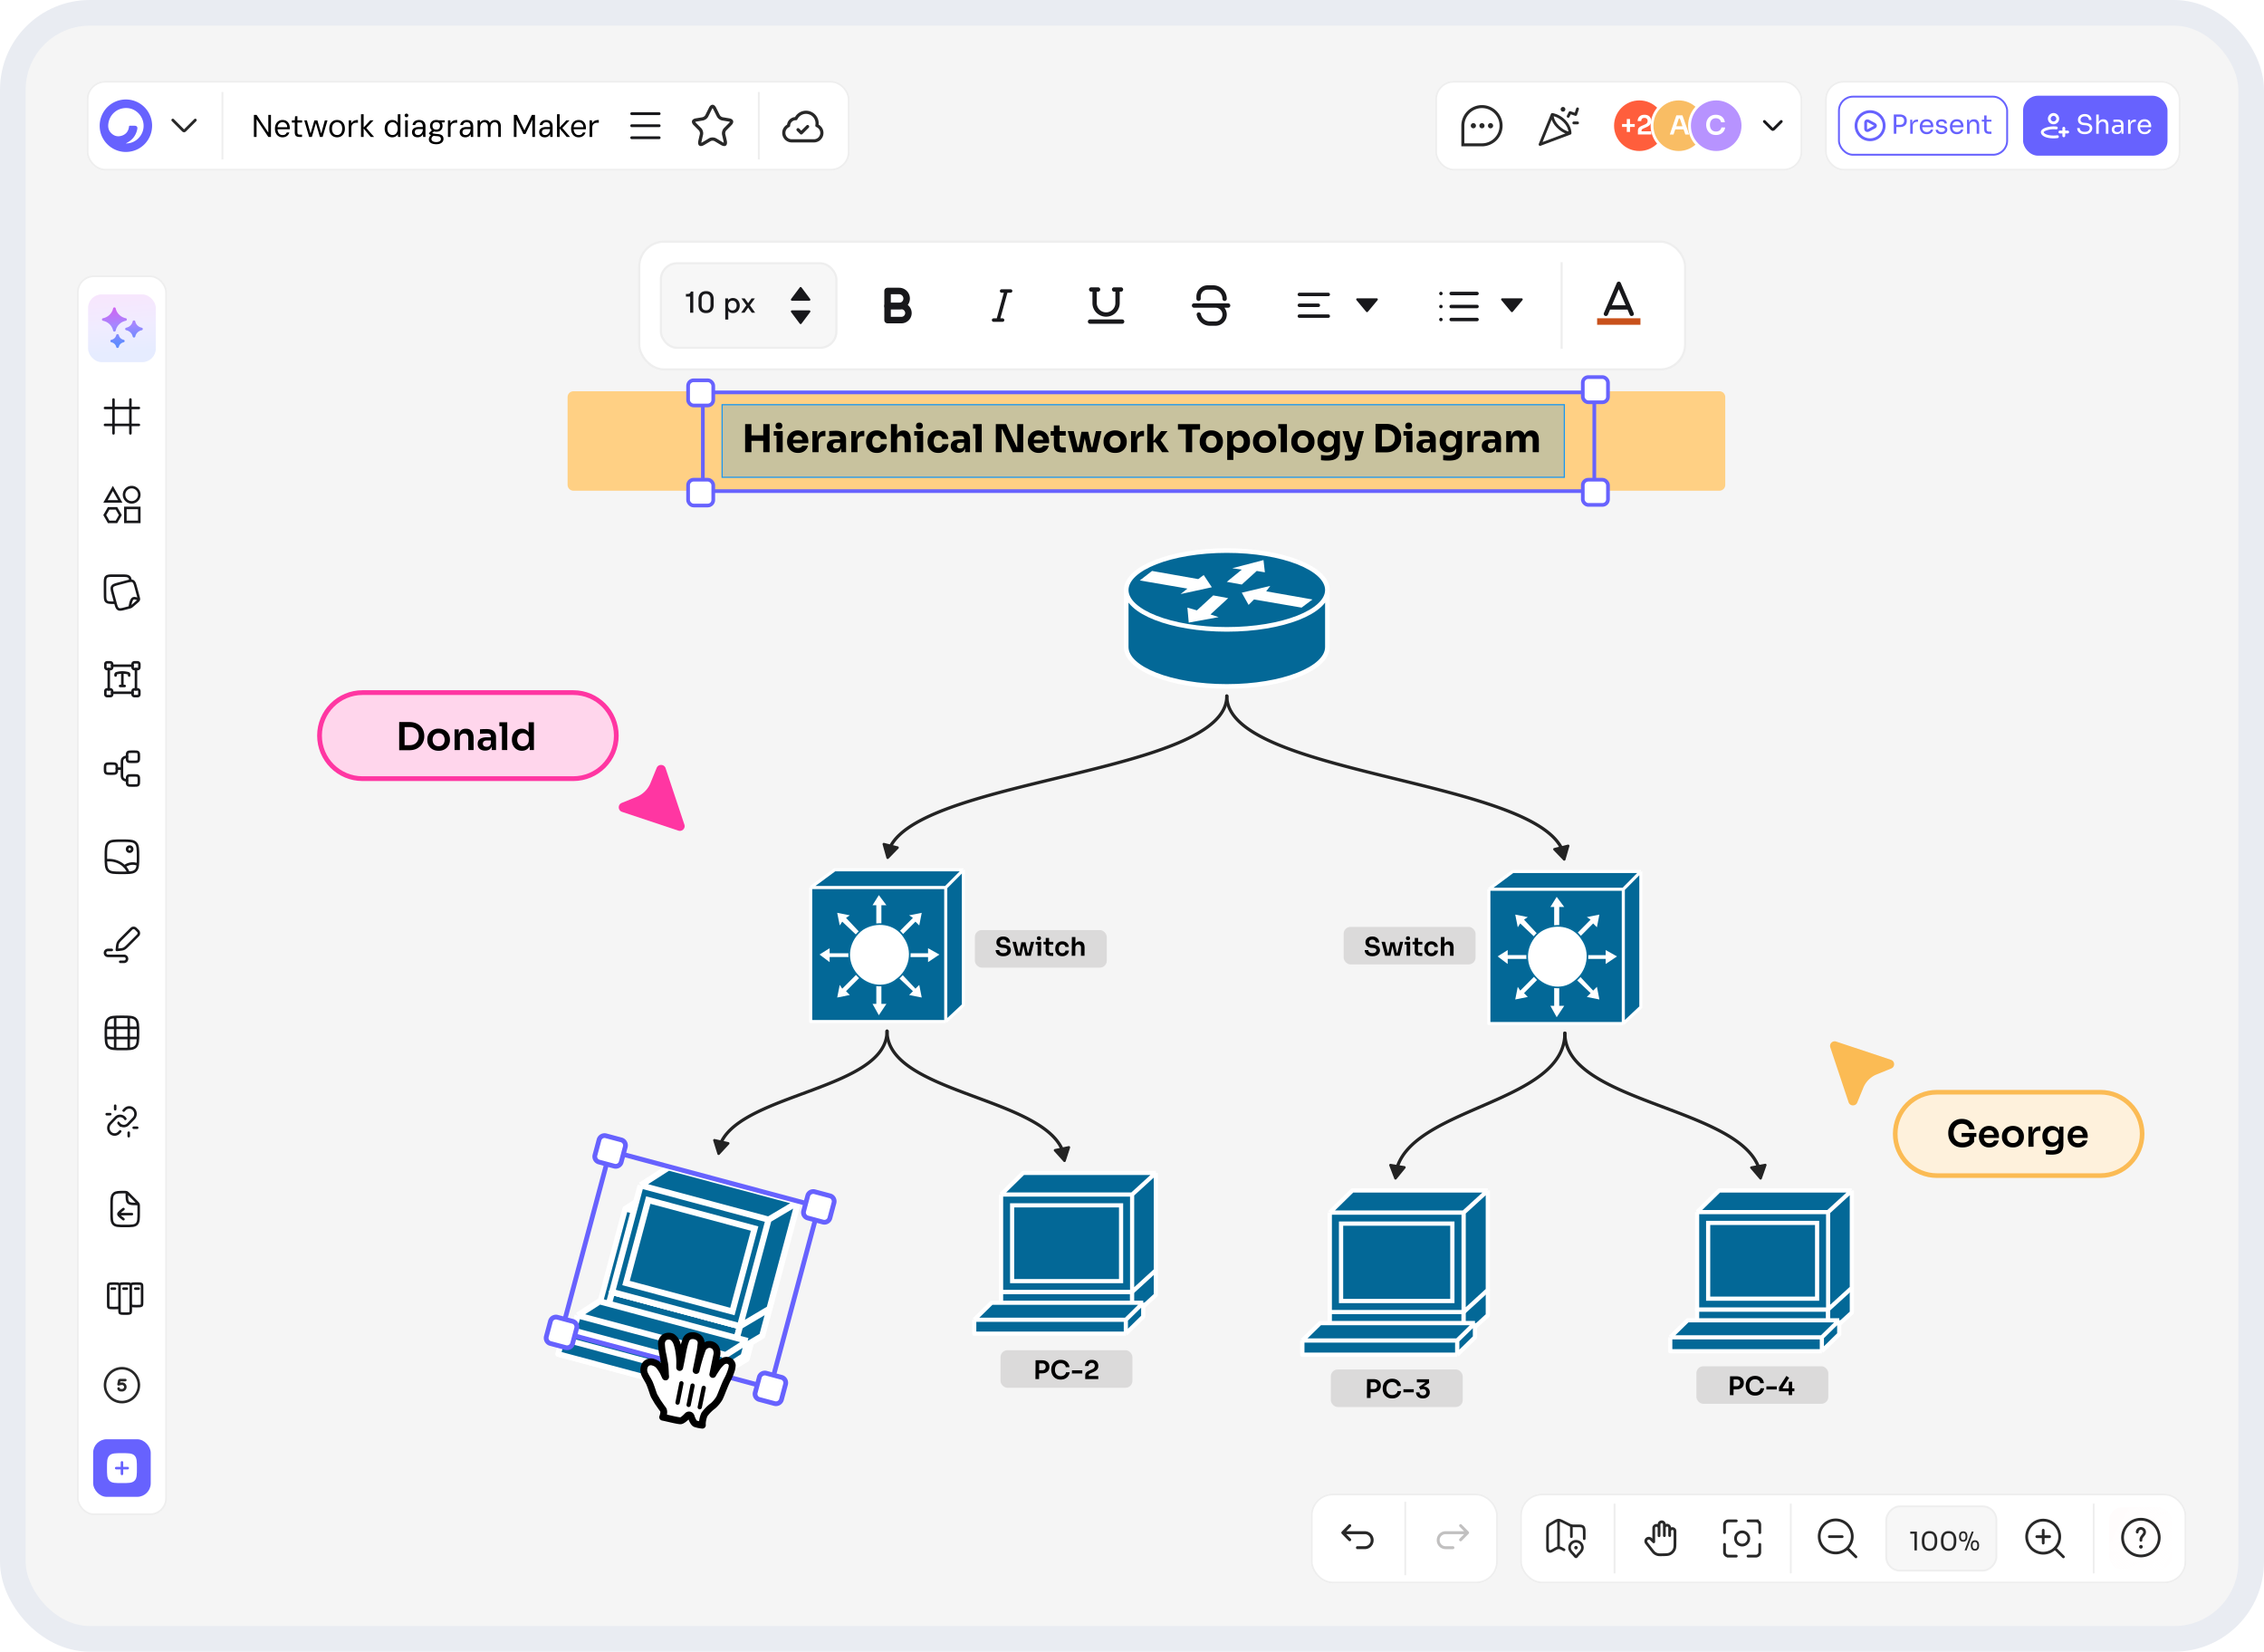 <svg xmlns="http://www.w3.org/2000/svg" width="706" height="515" fill="none"><rect width="698" height="507" x="4" y="4" fill="#F5F5F5" rx="24"/><rect width="698" height="507" x="4" y="4" stroke="#E9ECF2" stroke-width="8" rx="24"/><rect width="27.522" height="386.015" x="24.264" y="86.145" fill="#fff" stroke="#EEE" stroke-width=".528" rx="5.017"/><rect width="21.123" height="21.123" x="27.466" y="91.799" fill="url(#a)" fill-opacity=".16" rx="4.225"/><path fill="url(#b)" d="M39.228 99.223c-1.578-.321-2.811-1.52-3.142-3.053a.4.4 0 0 0-.146-.232.426.426 0 0 0-.527 0 .4.4 0 0 0-.146.232c-.33 1.534-1.564 2.732-3.142 3.053a.42.42 0 0 0-.24.142.4.4 0 0 0 0 .512c.061.073.146.123.24.142 1.578.321 2.811 1.52 3.142 3.053.02.091.071.173.145.232a.425.425 0 0 0 .528 0 .4.4 0 0 0 .146-.232c.33-1.533 1.564-2.732 3.142-3.053a.42.42 0 0 0 .239-.142.4.4 0 0 0 0-.512.42.42 0 0 0-.239-.142m-.692 6.715a1.89 1.89 0 0 1-1.48-1.438.4.4 0 0 0-.146-.232.425.425 0 0 0-.673.232 1.89 1.89 0 0 1-1.48 1.438.42.42 0 0 0-.24.142.4.4 0 0 0 0 .512c.061.073.145.123.24.142a1.89 1.89 0 0 1 1.48 1.438.4.4 0 0 0 .146.232.425.425 0 0 0 .527 0 .4.4 0 0 0 .146-.232 1.89 1.89 0 0 1 1.48-1.438.42.42 0 0 0 .24-.142.4.4 0 0 0 0-.512.42.42 0 0 0-.24-.142m5.653-3.763c-1.005-.205-1.79-.968-2.001-1.945a.4.4 0 0 0-.146-.232.426.426 0 0 0-.528 0 .4.4 0 0 0-.145.232c-.211.977-.996 1.74-2.001 1.945a.42.42 0 0 0-.24.141.4.4 0 0 0 0 .513.42.42 0 0 0 .24.141c1.005.205 1.79.968 2 1.945.02.091.072.173.146.232a.43.43 0 0 0 .528 0 .4.4 0 0 0 .145-.232c.211-.977.997-1.74 2.002-1.945a.42.42 0 0 0 .239-.141.4.4 0 0 0-.24-.654"/><rect width="21.123" height="21.123" x="27.466" y="119.257" fill="#fff" rx="4.225"/><path stroke="#18181B" stroke-linecap="round" stroke-width=".792" d="M35.39 124.565v10.561M40.665 124.565v10.561M43.303 127.209H32.742M43.303 132.49H32.742"/><path stroke="#18181B" stroke-width=".792" d="M39.094 158.374h4.337v4.337h-4.337zM43.434 154.262a2.38 2.38 0 0 1-2.375 2.376 2.38 2.38 0 0 1-2.376-2.376 2.38 2.38 0 0 1 2.376-2.376 2.38 2.38 0 0 1 2.375 2.376ZM32.893 156.343l2.3-4.051 2.3 4.051zM33.885 162.713l-1.215-2.105 1.215-2.106h2.43l1.216 2.106-1.215 2.105z"/><rect width="21.123" height="21.123" x="27.466" y="174.174" fill="#fff" rx="4.225"/><path stroke="#18181B" stroke-linejoin="round" stroke-width=".792" d="m40.452 189.358-1.291.341c-1.196.317-1.793.475-2.261.216s-.624-.834-.936-1.985l-.772-2.847c-.312-1.15-.468-1.725-.194-2.181s.872-.614 2.067-.93l2.112-.559c1.195-.316 1.793-.475 2.26-.216.47.259.625.835.937 1.985l.775 2.858c.133.489.2.734.126.964m-2.823 2.354c.397-.106.4-.107.709-.372l1.449-1.243c.395-.34.592-.509.665-.739m-2.823 2.354s.31-2.426 1.005-2.746c.789-.363 1.818.392 1.818.392"/><path stroke="#18181B" stroke-width=".792" d="M40.663 181.069c-.034-.567-.128-.923-.397-1.179-.412-.392-1.072-.394-2.393-.398l-2.336-.007c-1.321-.004-1.982-.006-2.391.384-.41.389-.407 1.018-.404 2.275l.01 3.113c.004 1.257.006 1.886.417 2.278.412.392 1.073.393 2.394.397l.36.001"/><path stroke="#18181B" stroke-linecap="round" stroke-linejoin="round" stroke-width=".792" d="M42.4 214.947v-6.324m-7.426 7.378h6.364m0-8.432h-6.364m-1.06 1.054v6.324"/><path fill="#18181B" d="m39.697 209.851.09-.386zm-3.082 0 .09.386zm-.43.163.269.291zm-.546.6a.396.396 0 0 0 .792 0zm.458-.489-.343-.198zm4.03-.111.269-.291zm-.245.6a.396.396 0 0 0 .792 0zm.333-.489-.343.198zm-2.455 3.768a.396.396 0 1 0 .792 0zm1.103.396a.396.396 0 1 0 0-.792zm-1.414-.792a.396.396 0 1 0 0 .792zm.707-3.424c.502 0 .989.057 1.452.164l.178-.772a7.3 7.3 0 0 0-1.63-.184zm-1.451.164a6.4 6.4 0 0 1 1.451-.164v-.792c-.562 0-1.109.064-1.63.184zm-.179-.772c-.19.044-.424.087-.61.258l.538.582v.001q-.002 0 0 0l.026-.011c.044-.015.104-.03.225-.058zm-.095 1.149c0-.135 0-.207.006-.259.004-.043.009-.043.003-.032l-.686-.396a.85.85 0 0 0-.106.348c-.01.101-.01.22-.01.339zm-.514-.891a1 1 0 0 0-.163.204l.686.396.001-.002.006-.007.005-.007.002-.002zm3.69.514a3 3 0 0 1 .252.069v-.001l.537-.582c-.186-.171-.42-.214-.61-.258zm1.067.377c0-.119 0-.238-.01-.339a.85.85 0 0 0-.105-.348l-.687.396c-.006-.011 0-.011.004.032.005.052.006.124.006.259zm-.816-.309.002.002.006.007.005.007.001.002.687-.396a1 1 0 0 0-.163-.204zm-2.098-.628v4.216h.792v-4.216zm1.103 3.82H37.45v.792h1.414z"/><rect width="2.121" height="2.108" x="41.338" y="206.515" stroke="#18181B" stroke-width=".792" rx=".528"/><rect width="2.121" height="2.108" x="32.852" y="206.515" stroke="#18181B" stroke-width=".792" rx=".528"/><rect width="2.121" height="2.108" x="41.338" y="214.947" stroke="#18181B" stroke-width=".792" rx=".528"/><rect width="2.121" height="2.108" x="32.852" y="214.947" stroke="#18181B" stroke-width=".792" rx=".528"/><g stroke="#18181B" stroke-width=".792" clip-path="url(#c)"><path d="M36.44 239.654c0-.747 0-1.12-.27-1.352s-.706-.232-1.577-.232c-.872 0-1.307 0-1.578.232-.27.232-.27.605-.27 1.352s0 1.12.27 1.352.706.232 1.578.232c.87 0 1.306 0 1.577-.232s.27-.605.27-1.352ZM43.306 235.957c0-.746 0-1.12-.217-1.352-.216-.232-.565-.232-1.262-.232h-.74c-.696 0-1.045 0-1.261.232-.217.232-.217.606-.217 1.352s0 1.121.217 1.353c.216.232.565.232 1.262.232h.74c.696 0 1.045 0 1.261-.232.217-.232.217-.606.217-1.353ZM43.306 243.35c0-.746 0-1.12-.217-1.352-.216-.232-.565-.232-1.262-.232h-.74c-.696 0-1.045 0-1.261.232-.217.232-.217.606-.217 1.352s0 1.12.217 1.352c.216.232.565.232 1.262.232h.74c.696 0 1.045 0 1.261-.232.217-.232.217-.605.217-1.352Z"/><path stroke-linecap="round" stroke-linejoin="round" d="M38.025 239.653v2.137c0 .99.484 1.434 1.584 1.56m-1.584-3.697v-2.137c0-.933.411-1.422 1.584-1.559m-1.584 3.696h-1.584"/></g><path stroke="#18181B" stroke-width=".792" d="M33.01 267.141c0-2.365 0-3.547.734-4.282s1.917-.734 4.282-.734c2.364 0 3.547 0 4.282.734.734.735.734 1.917.734 4.282s0 3.548-.734 4.282c-.735.735-1.917.735-4.282.735s-3.548 0-4.282-.735c-.735-.734-.735-1.917-.735-4.282Z"/><path stroke="#18181B" stroke-width=".792" d="M40.4 265.56a.792.792 0 1 0 0-1.583.792.792 0 0 0 0 1.583Z"/><path stroke="#18181B" stroke-linejoin="round" stroke-width=".792" d="M40.14 272.421c-.327-1.175-1.09-2.227-2.177-2.992-1.172-.824-2.643-1.261-4.151-1.231a7 7 0 0 0-.537.017"/><path stroke="#18181B" stroke-linejoin="round" stroke-width=".792" d="M38.548 270.309c.898-.701 1.866-1.06 2.844-1.056a4.1 4.1 0 0 1 1.644.349"/><g stroke="#18181B" stroke-linejoin="round" stroke-width=".792" clip-path="url(#d)"><path d="M40.633 289.942c.31-.31.465-.465.637-.539a.98.98 0 0 1 .775 0c.172.074.327.229.637.539s.465.465.54.637a.98.98 0 0 1 0 .776c-.075.172-.23.327-.54.637l-2.651 2.651c-.654.654-.98.98-1.39 1.174s-.868.239-1.788.33l-.416.041.04-.417c.092-.919.137-1.379.33-1.788.194-.409.52-.736 1.174-1.389z"/><path stroke-linecap="round" d="M34.854 296.19h-1.188a.924.924 0 1 0 0 1.848h5.017a.924.924 0 0 1 0 1.848h-1.189"/></g><path stroke="#18181B" stroke-linecap="round" stroke-linejoin="round" stroke-width=".792" d="M33.744 326.345c-.735-.735-.735-1.917-.735-4.282s0-3.547.735-4.282c.734-.735 1.917-.735 4.282-.735 2.364 0 3.547 0 4.282.735s.734 1.917.734 4.282 0 3.547-.734 4.282c-.735.735-1.917.735-4.282.735s-3.548 0-4.282-.735"/><path stroke="#18181B" stroke-width=".792" d="M33.01 320.479h10.032M33.01 323.645h10.032M40.138 327.08v-10.034M35.912 327.08v-10.034"/><path stroke="#18181B" stroke-linecap="round" stroke-width=".792" d="M36.967 350.168q.112.185.267.346a1.88 1.88 0 0 0 2.737 0l1.71-1.781a2.07 2.07 0 0 0 0-2.848 1.88 1.88 0 0 0-2.737 0l-.377.392"/><path stroke="#18181B" stroke-linecap="round" stroke-width=".792" d="m37.479 352.761-.377.392a1.883 1.883 0 0 1-2.737 0 2.073 2.073 0 0 1 0-2.849l1.71-1.78a1.88 1.88 0 0 1 2.737 0q.154.161.267.345"/><path stroke="#18181B" stroke-linecap="round" stroke-linejoin="round" stroke-width=".792" d="M42.779 351.63H41.68m-1.543 2.64v-1.098M33.275 347.404h1.098m1.543-2.641v1.098M39.55 371.964v.264c0 1.494 0 2.241.465 2.705.464.464 1.21.464 2.704.464h.264m.264.875v1.765c0 1.992 0 2.987-.619 3.606-.618.619-1.614.619-3.605.619-1.992 0-2.988 0-3.606-.619-.619-.619-.619-1.614-.619-3.606v-2.4c0-1.713 0-2.57.468-3.15q.142-.176.319-.319c.58-.468 1.437-.468 3.15-.468.373 0 .56 0 .73.061q.053.018.104.043c.163.078.295.209.558.473l2.501 2.501c.306.305.458.458.539.652.08.194.08.41.08.842"/><path stroke="#18181B" stroke-linecap="round" stroke-linejoin="round" stroke-width=".792" d="M38.496 380.15c-.32-.312-1.584-1.141-1.584-1.584s1.264-1.273 1.584-1.585m-1.056 1.585h3.697M44.306 406.082v-4.694c0-.553 0-.829-.172-1.001s-1.035-.172-1.589-.172c-.553 0-1.416 0-1.588.172s-.172.448-.172 1.001v4.694c0 .554 0 .83.172 1.002s1.035.172 1.588.172 1.417 0 1.589-.172.172-.448.172-1.002M40.784 408.427v-7.041c0-.553 0-.829-.172-1.001s-1.035-.172-1.588-.172-1.417 0-1.589.172-.171.448-.171 1.001v7.041c0 .553 0 .83.171 1.002s1.036.172 1.589.172 1.416 0 1.588-.172.172-.449.172-1.002M37.262 406.669v-5.281c0-.553 0-.829-.172-1.001s-1.035-.172-1.588-.172-1.417 0-1.589.172-.172.448-.172 1.001v5.281c0 .553 0 .83.172 1.002s1.035.172 1.589.172c.553 0 1.416 0 1.588-.172s.172-.449.172-1.002M35.856 401.798H34.8M39.556 401.798H38.5M43.247 401.798h-1.056"/><path stroke="#282828" stroke-width=".792" d="M43.309 431.898a5.28 5.28 0 1 1-10.561 0 5.28 5.28 0 0 1 10.56 0Z"/><path stroke="#282828" stroke-linecap="round" stroke-linejoin="round" stroke-width=".792" d="M39.08 430.313h-1.632a.264.264 0 0 0-.259.212l-.222 1.108c.367-.087.716-.188 1.094-.188a1.018 1.018 0 1 1 0 2.037c-.437 0-.955.009-1.077-.529"/><rect width="17.954" height="17.954" x="29.047" y="448.764" fill="#6762FE" rx="4.225"/><path fill="#fff" stroke="#fff" stroke-width=".792" d="M33.763 457.765c0-2.011 0-3.016.624-3.64.625-.625 1.63-.625 3.64-.625s3.015 0 3.64.625c.624.624.624 1.629.624 3.64 0 2.01 0 3.015-.624 3.639-.625.625-1.63.625-3.64.625s-3.015 0-3.64-.625c-.624-.624-.624-1.629-.624-3.639Z"/><path stroke="#6762FE" stroke-linecap="round" stroke-linejoin="round" stroke-width=".792" d="M38.029 455.971v3.591m1.795-1.796h-3.59"/><g filter="url(#e)"><rect width="237.965" height="28.05" x="27" y="24" fill="#fff" rx="5.844"/><rect width="237.381" height="27.466" x="27.292" y="24.292" stroke="#EEE" stroke-width=".584" rx="5.552"/><path fill="#6762FE" fill-rule="evenodd" d="M39.716 46.196c4.56-.273 7.838-4.058 7.712-8.434a8.173 8.173 0 0 0-8.53-7.906c-4.603.209-8.07 4.1-7.797 8.706.252 4.438 4.16 7.907 8.615 7.634m3.09-7.086c-.42 2.06-1.62 3.512-3.573 4.415a.3.3 0 0 1 .099.013q.022.008.048.008c3.215 0 5.778-2.944 5.358-6.183-.336-2.629-2.5-4.69-5.063-4.837-2.963-.167-5.463 1.85-5.884 4.837-.147 1.052.02 2.04.757 2.839.924 1.008 2.08 1.366 3.403.946 1.344-.42 2.1-1.41 2.27-2.797.02-.293.126-.316.358-.316h1.344q1.091 0 .882 1.073z" clip-rule="evenodd"/><path stroke="#282828" stroke-linecap="round" stroke-linejoin="round" stroke-width=".877" d="m53.885 36.277 3.093 3.093c.194.195.292.293.413.293.12 0 .218-.098.413-.292l3.093-3.094"/><path stroke="#EEE" stroke-width=".584" d="M69.367 27.506v21.038"/><rect width="117" height="16.35" x="73.749" y="29.85" fill="#fff" rx="4.675"/><path fill="#000" d="M79.18 41.525v-6.872h.825l3.662 5.517v-5.517h.825v6.872h-.825l-3.662-5.517v5.517zm8.908.118q-.687 0-1.217-.334a2.3 2.3 0 0 1-.835-.942q-.294-.608-.294-1.424 0-.815.294-1.423.304-.609.835-.943.54-.334 1.237-.334.745 0 1.246.334t.756.893.256 1.228v.196q0 .098-.01.236H86.36v-.639h3.2q-.02-.756-.441-1.148-.413-.403-1.031-.403-.412 0-.766.207-.344.196-.56.589t-.216.981v.275q0 .648.216 1.09.216.432.56.648.354.216.766.216.549 0 .864-.206.315-.216.461-.609h.815a2 2 0 0 1-.412.776q-.285.344-.727.54-.431.196-1.001.196m5.26-.118q-.442 0-.766-.137a1 1 0 0 1-.5-.462q-.167-.333-.167-.893v-2.975h-.903v-.697h.903l.108-1.286h.717v1.286h1.462v.697H92.74v2.975q0 .461.186.628.186.157.658.157h.599v.707zm3.056 0-1.522-5.164h.825l1.129 4.114 1.198-4.114h.932l1.208 4.104 1.119-4.104h.835l-1.522 5.164h-.844l-1.257-4.3-1.257 4.3zm8.703.118q-.715 0-1.266-.334a2.26 2.26 0 0 1-.854-.942q-.304-.608-.304-1.424 0-.825.304-1.423.314-.609.864-.943a2.44 2.44 0 0 1 1.276-.334q.726 0 1.267.334.55.334.854.943.304.598.304 1.423 0 .815-.314 1.424-.305.608-.854.942-.55.334-1.277.334m0-.707q.453 0 .815-.216.364-.225.57-.667.216-.452.216-1.11 0-.667-.206-1.11a1.46 1.46 0 0 0-.57-.657 1.46 1.46 0 0 0-.805-.226q-.441 0-.805.226a1.5 1.5 0 0 0-.579.658q-.216.441-.216 1.11 0 .657.206 1.108.216.442.569.668.364.216.805.216m3.64.59V36.36h.746l.059.943q.176-.353.461-.59.285-.235.687-.353.413-.117.923-.118v.864h-.51a2 2 0 0 0-.57.079q-.275.078-.5.255a1.2 1.2 0 0 0-.344.481q-.128.304-.128.766v2.837zm6.859 0-2.347-2.79 2.209-2.375h1.011l-2.523 2.67.01-.589 2.69 3.083zm-3.034 0v-7.07h.825v7.07zm9.724.117q-.687 0-1.218-.354a2.37 2.37 0 0 1-.824-.962 3.2 3.2 0 0 1-.295-1.394q0-.785.295-1.384.294-.609.824-.952a2.16 2.16 0 0 1 1.228-.354q.608 0 1.04.246.442.245.697.687v-2.72h.825v7.07h-.746l-.069-.826a2 2 0 0 1-.393.462 1.9 1.9 0 0 1-.579.353 2.2 2.2 0 0 1-.785.128m.108-.717q.49 0 .854-.235.364-.246.559-.688a2.6 2.6 0 0 0 .197-1.06q0-.609-.197-1.05a1.5 1.5 0 0 0-.559-.688 1.5 1.5 0 0 0-.854-.245q-.462 0-.825.245a1.57 1.57 0 0 0-.569.688q-.207.441-.207 1.05 0 .61.207 1.06.206.442.569.688.363.235.825.235m3.938.6V36.36h.824v5.164zm.412-6.147a.58.58 0 0 1-.412-.157.58.58 0 0 1-.158-.412q0-.246.158-.393a.58.58 0 0 1 .412-.157q.235 0 .402.157.167.148.167.393a.56.56 0 0 1-.167.412.56.56 0 0 1-.402.157m3.487 6.264q-.59 0-.982-.216a1.5 1.5 0 0 1-.589-.59 1.7 1.7 0 0 1-.196-.794q0-.51.255-.864.265-.364.737-.55.47-.186 1.099-.187h1.286q0-.5-.118-.834a.94.94 0 0 0-.382-.5q-.266-.168-.707-.168a1.26 1.26 0 0 0-.756.226q-.315.216-.393.648h-.844q.059-.51.343-.854.285-.353.717-.53.442-.187.933-.187.696 0 1.148.255.452.246.668.698.216.441.216 1.05v3.28h-.736l-.049-.885a1.8 1.8 0 0 1-.256.393 1.6 1.6 0 0 1-.353.314 1.8 1.8 0 0 1-.471.216 2 2 0 0 1-.57.079m.118-.697q.324 0 .599-.147.275-.148.471-.393.207-.255.314-.57a2 2 0 0 0 .108-.657v-.099h-1.217q-.462 0-.756.118a.82.82 0 0 0-.412.334.9.9 0 0 0-.128.471q0 .285.118.501a.8.8 0 0 0 .343.324q.236.118.56.118m5.702 2.857q-.698 0-1.227-.177-.52-.167-.815-.52-.285-.354-.285-.874 0-.246.088-.51.099-.265.324-.511.237-.246.658-.442l.629.334q-.56.215-.727.5a1.1 1.1 0 0 0-.167.55q0 .324.187.54.197.216.54.324t.795.108q.441 0 .756-.117.323-.108.491-.324a.73.73 0 0 0 .176-.491q0-.412-.265-.648-.264-.226-1.031-.265a10 10 0 0 1-1.001-.108 5 5 0 0 1-.668-.157 2.2 2.2 0 0 1-.431-.216 3 3 0 0 1-.305-.246v-.226l.972-.932.776.255-1.061.874.128-.373.206.147q.099.069.265.127.177.05.481.099.315.048.825.088.707.049 1.129.236.422.186.609.52.186.324.186.795 0 .413-.235.786-.226.372-.727.608-.491.246-1.276.246m-.01-3.888q-.629 0-1.07-.236a1.7 1.7 0 0 1-.658-.657 2 2 0 0 1-.226-.943q0-.52.226-.932.236-.413.668-.658.441-.246 1.06-.246.638 0 1.07.246.432.245.658.658.226.411.226.932 0 .52-.226.943-.226.413-.658.657-.432.236-1.07.236m0-.677q.55 0 .854-.285.305-.295.305-.874t-.305-.864q-.304-.285-.854-.285-.52 0-.854.285-.324.285-.324.864 0 .58.314.874.324.285.864.285m.864-2.18-.245-.697h2.022v.619zm2.77 4.467v-5.164h.747l.058.943q.177-.353.462-.59.285-.235.687-.353.413-.117.923-.118v.864h-.511q-.294 0-.569.079-.274.078-.501.255a1.2 1.2 0 0 0-.343.481q-.128.304-.128.766v2.837zm5.436.118q-.59 0-.982-.216a1.5 1.5 0 0 1-.589-.59 1.7 1.7 0 0 1-.196-.794q0-.51.255-.864.265-.364.736-.55a3 3 0 0 1 1.1-.187h1.286q0-.5-.118-.834a.93.93 0 0 0-.383-.5q-.264-.168-.707-.168-.441 0-.755.226-.315.216-.393.648h-.845q.06-.51.344-.854.285-.353.717-.53.441-.187.932-.187.698 0 1.149.255.452.246.668.698.216.441.216 1.05v3.28h-.737l-.049-.885q-.097.207-.255.393a1.64 1.64 0 0 1-.825.53q-.255.08-.569.079m.118-.697q.323 0 .599-.147.275-.148.471-.393.206-.255.314-.57a2 2 0 0 0 .108-.657v-.099h-1.217q-.462 0-.756.118a.82.82 0 0 0-.54.805q0 .285.118.501a.8.8 0 0 0 .343.324q.236.118.56.118m3.679.58V36.36h.746l.04.707q.235-.383.638-.599.403-.225.844-.226.373 0 .668.108.304.099.53.314.225.207.363.52.255-.461.687-.696.442-.246.923-.246.57 0 .972.226.412.216.628.668.226.441.226 1.109v3.28h-.815v-3.192q0-.696-.304-1.04-.305-.345-.825-.344a1.2 1.2 0 0 0-.648.187 1.34 1.34 0 0 0-.461.55q-.167.363-.167.883v2.955h-.825v-3.19q0-.698-.304-1.041-.305-.345-.815-.344a1.17 1.17 0 0 0-.638.187q-.285.186-.461.55-.177.363-.177.883v2.955zm11.324 0v-6.873h.963l2.336 4.84 2.317-4.84h.972v6.872h-.825v-5.39l-2.16 4.487h-.618l-2.16-4.447v5.35zm9.653.117q-.59 0-.982-.216a1.5 1.5 0 0 1-.589-.59 1.7 1.7 0 0 1-.196-.794q0-.51.255-.864.265-.364.736-.55a3 3 0 0 1 1.1-.187h1.286q0-.5-.118-.834a.93.93 0 0 0-.383-.5q-.264-.168-.706-.168a1.26 1.26 0 0 0-.756.226q-.315.216-.393.648h-.844q.058-.51.343-.854.285-.353.717-.53a2.4 2.4 0 0 1 .933-.187q.696 0 1.148.255.452.246.668.698.216.441.216 1.05v3.28h-.737l-.049-.885q-.097.207-.255.393a1.64 1.64 0 0 1-.825.53q-.255.08-.569.079m.118-.697q.323 0 .599-.147.275-.148.471-.393.206-.255.314-.57a2 2 0 0 0 .108-.657v-.099h-1.217q-.462 0-.756.118a.82.82 0 0 0-.54.805q0 .285.118.501a.8.8 0 0 0 .343.324q.236.118.56.118m6.713.58-2.347-2.79 2.209-2.375h1.012l-2.523 2.67.009-.589 2.69 3.083zm-3.034 0v-7.07h.825v7.07zm6.742.117q-.686 0-1.217-.334a2.3 2.3 0 0 1-.834-.942q-.295-.608-.295-1.424 0-.815.295-1.423.304-.609.834-.943.54-.334 1.237-.334.747 0 1.247.334t.756.893q.255.56.255 1.228v.196q0 .098-.01.236h-3.995v-.639h3.2q-.02-.756-.442-1.148-.412-.403-1.031-.403-.412 0-.765.207-.344.196-.56.589t-.216.981v.275q0 .648.216 1.09.216.432.56.648.353.216.765.216.55 0 .864-.206.315-.216.462-.609h.815a2 2 0 0 1-.413.776q-.284.344-.726.54a2.4 2.4 0 0 1-1.002.196m3.421-.118v-5.164h.746l.059.943q.177-.353.461-.59.285-.235.688-.353.412-.117.923-.118v.864h-.511q-.294 0-.569.079a1.4 1.4 0 0 0-.501.255 1.2 1.2 0 0 0-.344.481q-.127.304-.127.766v2.837z"/><rect width="21.038" height="21.038" x="190.749" y="27.506" fill="#fff" rx="4.675"/><path stroke="#18181B" stroke-linecap="round" stroke-linejoin="round" stroke-width=".877" d="M196.982 34.275h8.57M196.982 38.026h8.571M196.982 41.773h8.571"/><rect width="20.526" height="20.526" x="212.042" y="27.762" fill="#fff" stroke="#fff" stroke-width=".511" rx="4.419"/><g clip-path="url(#f)"><path fill="#282828" fill-rule="evenodd" d="M222.409 32.87a1.3 1.3 0 0 0-.204-.314 1.3 1.3 0 0 0-.208.318l-1.132 2.282a2.3 2.3 0 0 1-.688.804 2.3 2.3 0 0 1-.962.431l-.003.001-2.055.344c-.18.03-.291.075-.352.108.031.064.096.169.23.303l1.597 1.61c.287.29.463.657.557.988.094.332.136.733.049 1.126l-.002.006-.457 1.994c-.046.2-.059.35-.058.453.096-.03.229-.087.399-.19l1.934-1.153c.369-.217.79-.296 1.155-.296s.787.079 1.157.3l1.925 1.149c.171.102.305.159.402.19 0-.104-.013-.254-.059-.453l-.459-2a2.34 2.34 0 0 1 .049-1.126c.094-.33.27-.698.557-.987l1.6-1.613a1.2 1.2 0 0 0 .229-.3 1.2 1.2 0 0 0-.354-.109l-2.054-.344a2.3 2.3 0 0 1-.969-.43 2.3 2.3 0 0 1-.691-.806zm2.046 1.837c.154.318.567.623.915.682l2.055.344c1.314.22 1.623 1.182.676 2.13l-1.598 1.611c-.27.273-.418.8-.335 1.176l.458 1.994c.36 1.578-.471 2.189-1.856 1.364l-1.926-1.15c-.347-.208-.921-.208-1.275 0l-1.926 1.15c-1.379.825-2.216.208-1.855-1.364l.457-1.994c.084-.377-.065-.903-.335-1.176l-1.598-1.61c-.94-.949-.637-1.91.677-2.13l2.055-.345c.341-.059.753-.364.908-.682l1.134-2.286c.618-1.241 1.623-1.241 2.235 0z" clip-rule="evenodd"/></g><path stroke="#EEE" stroke-width=".584" d="M236.623 27.506v21.038"/><rect width="20.526" height="20.526" x="240.093" y="27.762" fill="#fff" stroke="#fff" stroke-width=".511" rx="4.419"/><g fill="#282828" clip-path="url(#g)"><path d="M252.189 37.946a.495.495 0 0 1 0 .7l-1.978 1.978a.495.495 0 0 1-.7 0l-.989-.99a.495.495 0 1 1 .7-.699l.639.64 1.628-1.629a.495.495 0 0 1 .7 0"/><path fill-rule="evenodd" d="M247.913 35.338a3.956 3.956 0 0 1 7.369 2.356 2.966 2.966 0 0 1-1.465 5.547h-6.923a2.967 2.967 0 0 1-1.46-5.55 2.72 2.72 0 0 1 2.479-2.353m3.431-.998a2.97 2.97 0 0 0-2.682 1.697.5.5 0 0 1-.465.282h-.067a1.73 1.73 0 0 0-1.73 1.697.49.49 0 0 1-.297.444 1.98 1.98 0 0 0 .791 3.792h6.923a1.978 1.978 0 0 0 .739-3.814.494.494 0 0 1-.301-.554 2.967 2.967 0 0 0-2.911-3.544" clip-rule="evenodd"/></g></g><g filter="url(#h)"><rect width="114.54" height="28.05" x="447.516" y="24" fill="#fff" rx="5.844"/><rect width="113.956" height="27.466" x="447.808" y="24.292" stroke="#EEE" stroke-width=".584" rx="5.552"/><g clip-path="url(#i)"><path stroke="#282828" stroke-width=".935" d="M468.093 38.028a5.97 5.97 0 0 0-5.961-5.96 5.97 5.97 0 0 0-5.961 5.96v5.961h5.961a5.97 5.97 0 0 0 5.961-5.96Z"/><path fill="#282828" d="M461.328 38.028a.8.8 0 0 0 .236.569.8.8 0 0 0 1.136 0 .802.802 0 1 0-1.137-1.136.8.8 0 0 0-.235.567m-2.678 0a.8.8 0 0 0 .235.569.804.804 0 1 0-.235-.569m5.356 0q0 .16.062.308a.8.8 0 0 0 .435.435.8.8 0 0 0 .876-.175.807.807 0 0 0-.001-1.137.803.803 0 0 0-1.372.57"/></g><g clip-path="url(#j)"><path stroke="#282828" stroke-linecap="round" stroke-linejoin="round" stroke-miterlimit="16" stroke-width=".877" d="m484.046 34.522-3.799 9.35 9.35-3.507m-5.551-5.843s1.972.219 3.798 2.045 1.753 3.798 1.753 3.798m-5.551-5.843s-.229 1.817 1.753 3.798 3.798 2.045 3.798 2.045m-.584-5.259.584-1.169 1.753.585.585-1.753m-1.169 4.382h1.169"/><path fill="#282828" d="M487.403 33.645a.73.73 0 1 0 0-1.461.73.73 0 0 0 0 1.46"/></g><circle cx="511.213" cy="38.024" r="8.327" fill="#FF5E3C" stroke="#fff" stroke-width=".877"/><path fill="#fff" d="M507.301 39.972V35.93h.999v4.042zm-1.48-1.563v-.916h3.959v.916zm4.939 2.357V39.62q0-.376.115-.654.122-.28.392-.491.278-.222.728-.418l1.015-.45q.377-.171.573-.417.204-.253.204-.646 0-.434-.262-.687-.253-.262-.728-.262t-.736.262q-.254.261-.254.728h-1.121q0-.557.238-.998.237-.45.703-.704.466-.261 1.17-.262.704 0 1.17.254.467.254.704.68.237.416.237.932v.106q0 .671-.376 1.12-.376.443-1.105.77l-1.014.45q-.287.123-.401.262a.53.53 0 0 0-.115.36v.523l-.278-.302h3.314v.99z"/><circle cx="523.487" cy="38.026" r="8.327" fill="#F9BD64" stroke="#fff" stroke-width=".877"/><path fill="#fff" d="m520.71 40.768 2.037-5.973h1.898l2.094 5.973h-1.194l-1.776-5.18.418.18h-1.023l.425-.18-1.718 5.18zm1.423-1.587.368-.982h2.422l.36.982z"/><circle cx="535.174" cy="38.024" r="8.327" fill="#B793FF" stroke="#fff" stroke-width=".877"/><path fill="#fff" d="M535.097 40.921q-.81 0-1.391-.286a2.8 2.8 0 0 1-.949-.745 3.2 3.2 0 0 1-.532-.998 3.4 3.4 0 0 1-.172-1.039v-.18q0-.555.172-1.096.18-.54.548-.982t.933-.704q.573-.27 1.35-.27.81 0 1.407.295.606.286.966.818.36.524.433 1.227h-1.17a1.4 1.4 0 0 0-.294-.687 1.34 1.34 0 0 0-.565-.425 2 2 0 0 0-.777-.148q-.442 0-.785.156-.343.147-.573.425-.23.279-.352.655-.114.376-.114.834 0 .443.114.818.123.377.36.663.237.278.581.434.351.155.81.155.671 0 1.129-.327.467-.336.564-.933h1.17a2.7 2.7 0 0 1-.433 1.17 2.54 2.54 0 0 1-.966.851q-.614.32-1.464.319"/><path stroke="#18181B" stroke-linecap="round" stroke-linejoin="round" stroke-width=".877" d="m550.205 36.707 2.217 2.216c.194.195.292.293.413.293s.218-.098.413-.293l2.216-2.216"/></g><g filter="url(#k)"><rect width="110.932" height="28.05" x="569.068" y="24" fill="#fff" rx="5.844"/><rect width="110.347" height="27.466" x="569.361" y="24.292" stroke="#EEE" stroke-width=".584" rx="5.552"/><rect width="52.453" height="18.116" x="573.451" y="28.967" fill="#fff" rx="4.383"/><rect width="52.453" height="18.116" x="573.451" y="28.967" stroke="#6762FE" stroke-width=".584" rx="4.383"/><path stroke="#6762FE" stroke-width=".877" d="M583.098 42.405a4.383 4.383 0 1 0 0-8.765 4.383 4.383 0 0 0 0 8.765Z"/><path stroke="#6762FE" stroke-linejoin="round" stroke-width=".877" d="M581.781 39.078v-2.11c0-.375.471-.603.836-.408l1.971 1.056c.348.187.348.627 0 .813l-1.971 1.056c-.365.196-.836-.033-.836-.407Z"/><path fill="#6762FE" d="M591.188 38.447v-.703h1.333q.426 0 .704-.164.278-.171.417-.458.148-.287.148-.638 0-.36-.148-.647a1.04 1.04 0 0 0-.417-.45q-.278-.163-.704-.163h-1.333v-.704h1.186q.736 0 1.227.237.5.23.753.655.254.426.254 1.006v.131q0 .573-.254 1.007-.254.425-.753.662-.49.23-1.227.23zm-.638 2.078V34.52h.802v6.005zm5.134 0v-4.369h.622v1.8h-.033q0-.957.418-1.399.425-.45 1.268-.45h.147v.704h-.278q-.655 0-1.006.352-.352.344-.352.998v2.364zm5.165.148q-.573 0-.99-.197a1.9 1.9 0 0 1-.679-.515 2.3 2.3 0 0 1-.392-.728 2.8 2.8 0 0 1-.123-.819v-.147q0-.425.123-.826.13-.4.392-.72.262-.327.663-.515a2.2 2.2 0 0 1 .957-.197q.713 0 1.17.311.466.303.687.785.23.483.229 1.031v.352h-3.878V37.9h3.306l-.18.32q0-.468-.148-.803a1.15 1.15 0 0 0-.441-.531q-.295-.189-.745-.189-.467 0-.777.213a1.3 1.3 0 0 0-.458.581q-.147.369-.148.85 0 .468.148.843.155.369.474.59.32.212.81.212.516 0 .835-.229.327-.23.392-.532h.737q-.09.45-.36.778-.27.327-.679.499a2.4 2.4 0 0 1-.925.172m4.584-.017q-.859 0-1.333-.368-.467-.367-.483-1.006h.736q.017.254.254.482.246.221.826.221.524 0 .802-.204.278-.213.278-.516a.48.48 0 0 0-.204-.417q-.205-.155-.663-.204l-.475-.05q-.621-.065-1.014-.368-.393-.31-.393-.867 0-.417.213-.712.213-.302.589-.458.376-.163.867-.163.736 0 1.195.327.457.327.474.973h-.736a.56.56 0 0 0-.246-.441q-.228-.189-.687-.189-.458 0-.695.189a.58.58 0 0 0-.237.474q0 .246.163.393.172.146.557.188l.474.05q.703.073 1.129.392.426.311.425.883 0 .41-.237.728-.228.312-.638.491a2.4 2.4 0 0 1-.941.172m4.812.017q-.573 0-.99-.197a1.9 1.9 0 0 1-.679-.515 2.3 2.3 0 0 1-.393-.728 2.8 2.8 0 0 1-.122-.819v-.147q0-.425.122-.826.131-.4.393-.72a1.8 1.8 0 0 1 .663-.515q.408-.197.957-.197.711 0 1.17.311.466.303.687.785.23.483.229 1.031v.352h-3.878V37.9h3.305l-.18.32q0-.468-.147-.803a1.15 1.15 0 0 0-.442-.531q-.294-.189-.744-.189-.467 0-.777.213a1.3 1.3 0 0 0-.459.581q-.147.369-.147.85 0 .468.147.843.156.369.475.59.32.212.81.212.516 0 .834-.229.328-.23.393-.532h.736q-.09.45-.36.778-.27.327-.679.499a2.4 2.4 0 0 1-.924.172m3.152-.148v-4.369h.622v1.874h-.098q0-.646.172-1.088.18-.45.54-.68.36-.236.908-.236h.032q.827 0 1.219.515.402.516.401 1.489v2.495h-.785v-2.659q0-.507-.286-.81-.287-.31-.786-.31-.515 0-.834.319-.32.319-.319.85v2.61zm6.935.05a2.4 2.4 0 0 1-.851-.14 1.1 1.1 0 0 1-.548-.474q-.188-.345-.188-.925v-4.205h.753v4.303q0 .352.188.549.196.188.548.188h.769v.703zm-2.34-3.83v-.589h3.011v.59z"/><rect width="44.453" height="18.116" x="631.164" y="28.967" fill="#6762FE" rx="4.383"/><rect width="44.453" height="18.116" x="631.164" y="28.967" stroke="#6762FE" stroke-width=".584" rx="4.383"/><path fill="#fff" d="M640.368 41.53v.438zm4.383-1.096a.439.439 0 1 0 0-.876zm-2.366-.876a.439.439 0 1 0 0 .876zm.745 1.621a.438.438 0 1 0 .876 0zm.876-2.366a.438.438 0 1 0-.876 0zm-2.368 3.07a.438.438 0 1 0-.125-.868zm-.439-2.719a.438.438 0 1 0 .092-.872zm-.831 1.928c-1.028 0-1.838-.166-2.373-.41-.559-.255-.695-.526-.695-.686h-.876c0 .687.548 1.183 1.208 1.484.683.311 1.627.488 2.736.488zm-3.068-1.096c0 .041-.021-.01.142-.138.148-.116.382-.24.69-.355a6.8 6.8 0 0 1 2.236-.383v-.877c-.897 0-1.825.173-2.54.438-.356.132-.682.295-.927.488-.229.18-.477.457-.477.827zm3.945-4.14c0 .44-.392.853-.877.853v.877c.968 0 1.754-.805 1.754-1.73zm-.877.853c-.484 0-.876-.414-.876-.853h-.877c0 .925.786 1.73 1.753 1.73zm-.876-.853c0-.459.412-.9.876-.9v-.877c-.987 0-1.753.874-1.753 1.777zm.876-.9c.465 0 .877.441.877.9h.877c0-.903-.766-1.777-1.754-1.777zm4.383 4.602h-1.183v.876h1.183zm-1.183 0h-1.183v.876h1.183zm.438 1.621v-1.183h-.876v1.183zm0-1.183v-1.183h-.876v1.183zm-2.493 1.019q-.517.076-1.145.077v.876q.684-.001 1.27-.085zm-1.145-1.895c.267 0 .549.015.831.044l.092-.872a9 9 0 0 0-.923-.049zM650.092 40.672q-.744 0-1.268-.245a1.87 1.87 0 0 1-.802-.68 1.8 1.8 0 0 1-.278-.98h.802q0 .27.139.54.147.27.483.45.344.179.924.179.54 0 .884-.155.344-.165.507-.418.164-.261.164-.564a.73.73 0 0 0-.319-.606q-.32-.245-.933-.302l-.663-.058q-.794-.065-1.268-.49-.474-.426-.474-1.121 0-.549.261-.958.27-.408.745-.638a2.44 2.44 0 0 1 1.104-.237q.622 0 1.097.23.474.228.736.645.27.41.27.982h-.802q0-.285-.139-.54a1 1 0 0 0-.417-.417q-.286-.164-.745-.164-.441 0-.736.156a1.1 1.1 0 0 0-.434.409q-.139.245-.139.532a.8.8 0 0 0 .254.58q.253.255.753.295l.662.057q.613.05 1.056.262.45.205.687.556.245.345.245.827 0 .548-.294.973a1.94 1.94 0 0 1-.826.663q-.533.237-1.236.237m3.587-.147v-5.972h.786v3.567h-.197q0-.647.164-1.113.172-.474.524-.728.351-.255.9-.254h.032q.785 0 1.187.524.4.516.4 1.48v2.496h-.785v-2.659q0-.532-.303-.826-.294-.295-.769-.295-.524 0-.842.352-.312.344-.311.908v2.52zm7.876 0v-1.309h-.131v-1.514q0-.45-.237-.678-.23-.23-.679-.23-.254 0-.524.009l-.515.016a8 8 0 0 0-.426.024v-.687q.18-.016.377-.024a5 5 0 0 1 .417-.017q.213-.008.409-.008.671 0 1.096.164.426.155.63.515t.205.974v2.765zm-1.432.115q-.49 0-.851-.164a1.3 1.3 0 0 1-.548-.49 1.5 1.5 0 0 1-.188-.77q0-.466.205-.777.212-.31.613-.467.401-.163.966-.163h1.186v.589h-1.219q-.474 0-.728.229a.76.76 0 0 0-.254.59q0 .36.254.58t.728.22q.278 0 .532-.097a.94.94 0 0 0 .417-.344q.171-.246.188-.67l.213.31q-.041.467-.229.785-.18.312-.507.475a1.7 1.7 0 0 1-.778.164m3.495-.115v-4.369h.622v1.8h-.033q0-.957.418-1.399.425-.45 1.268-.45h.147v.704h-.278q-.655 0-1.006.352-.352.343-.352.998v2.364zm5.165.147q-.573 0-.99-.196a1.9 1.9 0 0 1-.679-.515 2.3 2.3 0 0 1-.393-.728 2.8 2.8 0 0 1-.122-.819v-.147q0-.426.122-.826.132-.402.393-.72.262-.327.663-.516a2.2 2.2 0 0 1 .957-.196q.712 0 1.17.31.466.304.687.786.23.483.229 1.031v.352h-3.878v-.59h3.306l-.18.32q0-.466-.148-.802a1.15 1.15 0 0 0-.441-.532q-.295-.188-.745-.188-.467 0-.777.213a1.3 1.3 0 0 0-.458.58q-.148.369-.148.852 0 .465.148.842.154.369.474.59.32.212.81.212.516 0 .835-.229.327-.23.392-.532h.737q-.09.45-.36.778-.27.327-.679.499a2.4 2.4 0 0 1-.925.171"/></g><g filter="url(#l)"><rect width="58.39" height="28.05" x="408.737" y="464.534" fill="#fff" rx="6.869"/><rect width="57.818" height="27.478" x="409.023" y="464.82" stroke="#EEE" stroke-width=".572" rx="6.583"/><rect width="20.608" height="20.608" x="412.744" y="468.255" fill="#fff" rx="2.862"/><path fill="#fff" d="M416.181 471.692h13.739v13.739h-13.739z"/><path fill="#282828" fill-rule="evenodd" d="M422.848 481.423c0 .253.205.458.458.458h2.29a2.75 2.75 0 0 0 2.748-2.748v-.088a2.747 2.747 0 0 0-2.748-2.747h-5.774l1.403-1.423a.457.457 0 1 0-.652-.643l-2.172 2.202a.46.46 0 0 0 0 .643l2.172 2.202a.458.458 0 0 0 .652-.643l-1.403-1.422h5.774c1.012 0 1.832.82 1.832 1.831v.088c0 1.012-.82 1.832-1.832 1.832h-2.29a.46.46 0 0 0-.458.458" clip-rule="evenodd"/><path stroke="#EEE" stroke-width=".572" d="M438.219 467.11v22.898"/><path fill="#848382" fill-opacity=".5" fill-rule="evenodd" d="M453.528 481.423a.46.46 0 0 1-.458.458h-2.289a2.747 2.747 0 0 1-2.748-2.747v-.088a2.75 2.75 0 0 1 2.748-2.748h5.774l-1.403-1.422a.458.458 0 1 1 .652-.644l2.172 2.202a.46.46 0 0 1 0 .643l-2.172 2.202a.458.458 0 1 1-.652-.643l1.403-1.422h-5.774c-1.012 0-1.832.82-1.832 1.832v.088c0 1.011.82 1.831 1.832 1.831h2.289c.253 0 .458.205.458.458" clip-rule="evenodd"/></g><g filter="url(#m)"><rect width="207.801" height="28.05" x="473.997" y="464.534" fill="#fff" rx="6.869"/><rect width="207.228" height="27.478" x="474.283" y="464.82" stroke="#EEE" stroke-width=".572" rx="6.583"/><path stroke="#282828" stroke-linecap="round" stroke-linejoin="round" stroke-width=".823" d="M494.024 478.612v-1.633c0-1.113 0-1.669-.336-2.015-.335-.346-.875-.346-1.954-.346h-1.19c-.525 0-.53-.001-1.002-.237l-1.907-.957c-.796-.399-1.195-.599-1.619-.585s-.809.239-1.579.69l-.703.411c-.566.331-.849.496-1.004.772-.156.275-.156.61-.156 1.281v4.714c0 .882 0 1.322.196 1.567a.86.86 0 0 0 .515.31c.304.054.676-.163 1.419-.598.505-.296.99-.602 1.594-.519.506.07.976.39 1.429.616"/><path stroke="#282828" stroke-linejoin="round" stroke-width=".823" d="M486.012 472.838v8.606"/><path stroke="#282828" stroke-linecap="round" stroke-linejoin="round" stroke-width=".823" d="M490.017 474.558v3.443"/><path stroke="#282828" stroke-linejoin="round" stroke-width=".823" d="M491.451 479.426c1.108 0 2.006.88 2.006 1.964 0 1.227-1.212 1.83-1.791 2.749-.123.196-.297.196-.429 0-.597-.884-1.791-1.548-1.791-2.749 0-1.084.898-1.964 2.005-1.964Z"/><path stroke="#282828" stroke-linecap="round" stroke-linejoin="round" stroke-width="1.097" d="M491.45 481.425h.005"/><path stroke="#EEE" stroke-width=".572" d="M503.478 467.683v21.753"/><path stroke="#282828" stroke-linecap="round" stroke-linejoin="round" stroke-width=".859" d="m522.316 477.076.001 2.524c.001 1.176.001 1.764-.181 2.235a2.8 2.8 0 0 1-1.581 1.582c-.476.188-1.073.198-2.268.218-.627.01-.94.015-1.231-.043a2.7 2.7 0 0 1-1.204-.572c-.227-.188-.415-.431-.791-.918l-1.657-2.146a.905.905 0 0 1 .017-1.122.94.94 0 0 1 1.384-.098l.895.865-.002-4.309c0-.448.37-.817.827-.825a.805.805 0 0 1 .828.798m0 0-.001-1.082c0-.448.37-.818.827-.825a.803.803 0 0 1 .828.797v1.082m-1.654.028.001 2.434m1.653-2.462c0-.448.37-.817.827-.825a.804.804 0 0 1 .828.798v1.082m-1.655-1.055.001 2.435m1.654-1.38c0-.448.37-.818.827-.826a.805.805 0 0 1 .828.798v1.353m-1.655-1.325.001 1.352"/><path stroke="#282828" stroke-linecap="round" stroke-width=".859" d="M541.438 473.066h-2.443a1.22 1.22 0 0 0-1.221 1.221v2.442m3.664 7.328h-2.443a1.22 1.22 0 0 1-1.221-1.221v-2.443m7.327-7.327h2.443a1.22 1.22 0 0 1 1.221 1.221v2.442m0 3.664v2.443c0 .674-.547 1.221-1.221 1.221h-2.443m.229-5.496a2.06 2.06 0 1 1-4.12.002 2.06 2.06 0 0 1 4.12-.002Z"/><path stroke="#EEE" stroke-width=".572" d="M558.434 467.683v21.753"/><g stroke="#282828" stroke-linejoin="round" stroke-width=".859" clip-path="url(#n)"><path stroke-linecap="round" d="m576.176 481.708 2.576 2.576"/><path d="M577.606 477.99a5.153 5.153 0 1 0-10.305.001 5.153 5.153 0 0 0 10.305-.001Z"/><path stroke-linecap="round" d="M570.454 477.987h4.007"/></g><rect width="34.347" height="20.036" x="-.286" y=".286" fill="#F7F7F7" stroke="#EEE" stroke-width=".572" rx="4.293" transform="matrix(-1 0 0 1 622.262 468.255)"/><path fill="#282828" d="M596.99 482.267v-5.466l.353.273h-1.651v-.658h2.068v5.851zm4.712.144q-.657 0-1.122-.224a2.1 2.1 0 0 1-.745-.625 2.6 2.6 0 0 1-.409-.906 4.6 4.6 0 0 1-.128-1.098v-.433q0-.808.248-1.458a2.23 2.23 0 0 1 .786-1.026q.536-.385 1.37-.385t1.363.385q.528.377.777 1.026.256.65.256 1.458v.433q0 .577-.128 1.098a2.5 2.5 0 0 1-.417.906 2 2 0 0 1-.737.625q-.457.224-1.114.224m0-.705q.834 0 1.218-.561.393-.569.393-1.795 0-1.282-.401-1.836-.393-.553-1.21-.553-.825 0-1.226.553-.393.554-.393 1.82 0 1.234.393 1.803.392.569 1.226.569m5.956.705q-.657 0-1.122-.224a2.1 2.1 0 0 1-.745-.625 2.6 2.6 0 0 1-.409-.906 4.6 4.6 0 0 1-.128-1.098v-.433q0-.808.248-1.458a2.23 2.23 0 0 1 .786-1.026q.536-.385 1.37-.385t1.362.385q.53.377.778 1.026.256.65.256 1.458v.433q0 .577-.128 1.098a2.5 2.5 0 0 1-.417.906 2 2 0 0 1-.737.625q-.457.224-1.114.224m0-.705q.834 0 1.218-.561.393-.569.393-1.795 0-1.282-.401-1.836-.393-.553-1.21-.553-.825 0-1.226.553-.393.554-.393 1.82 0 1.234.393 1.803.392.569 1.226.569m4.986.561 2.212-5.851h.609l-2.212 5.851zm-.432-2.709q-.457 0-.746-.208a1.25 1.25 0 0 1-.417-.553 2.1 2.1 0 0 1-.128-.746v-.208q0-.433.136-.769.137-.345.425-.537.29-.201.73-.201.448 0 .729.201.288.192.425.537.135.336.136.769v.208q0 .401-.136.746a1.2 1.2 0 0 1-.409.553q-.281.208-.745.208m0-.529q.368 0 .544-.264.185-.273.185-.81 0-.569-.185-.825-.183-.265-.544-.265t-.545.265q-.185.256-.185.817 0 .537.177.81.183.272.553.272m3.654 3.318q-.457 0-.745-.208a1.25 1.25 0 0 1-.417-.553 2.1 2.1 0 0 1-.128-.746v-.208q0-.433.136-.769.136-.345.425-.537.288-.201.729-.201.448 0 .729.201.289.192.425.537.136.336.136.769v.208q0 .401-.136.746a1.2 1.2 0 0 1-.409.553q-.28.208-.745.208m0-.529q.368 0 .545-.264.184-.273.184-.81 0-.569-.184-.825-.185-.265-.545-.265t-.545.265q-.184.256-.184.817 0 .537.176.81.184.272.553.272"/><path stroke="#282828" stroke-linecap="round" stroke-linejoin="round" stroke-width=".859" d="m640.871 481.708 2.576 2.576"/><path stroke="#282828" stroke-linejoin="round" stroke-width=".859" d="M642.298 477.99a5.152 5.152 0 1 0-10.304 0 5.152 5.152 0 0 0 10.304 0Z"/><path stroke="#282828" stroke-linecap="round" stroke-linejoin="round" stroke-width=".859" d="M635.148 477.991h4.007m-2.004-2.003v4.007"/><path stroke="#EEE" stroke-width=".572" d="M652.889 467.683v21.753"/><rect width="20.036" height="20.036" x="657.468" y="468.541" fill="url(#o)" stroke="#fff" stroke-width=".572" rx="4.293"/><circle cx="667.613" cy="478.279" r="5.725" stroke="#282828" stroke-width=".859"/><path stroke="#282828" stroke-linecap="round" stroke-width=".859" d="M666.472 476.562a1.145 1.145 0 1 1 2.109.618c-.342.532-.964 1.039-.964 1.671v.287"/><path stroke="#282828" stroke-linecap="round" stroke-linejoin="round" stroke-width="1.145" d="M667.614 481.143h.005"/></g><g filter="url(#p)"><path fill="#fff" fill-rule="evenodd" d="m236.375 382.46-34.839-9.335-7.378 27.536 34.839 9.335zm-40.098 16.978 6.483-24.194 31.496 8.439-6.483 24.194zM186.529 405.028a.87.87 0 0 1 .691-.107l46.153 12.367a.864.864 0 0 1 .612 1.059l-1.272 4.746a.86.86 0 0 1-.368.504l-6.85 4.396a.87.87 0 0 1-.691.107l-46.153-12.367a.864.864 0 0 1-.612-1.059l1.272-4.746a.87.87 0 0 1 .368-.504zm.613 1.663-4.881 3.132 43.893 11.761 4.881-3.132zm44.593 13.367-4.687 3.008-.606 2.263 4.687-3.007zm-7.319 6.147.824-3.075-44.482-11.919-.824 3.075z" clip-rule="evenodd"/><path fill="#036897" d="m188.607 411.274 2.26-8.436 39.892 10.689-2.261 8.435z"/><path fill="#fff" fill-rule="evenodd" d="M190.032 402.614a.864.864 0 0 1 1.059-.611l39.891 10.689a.864.864 0 0 1 .612 1.059l-2.26 8.435a.865.865 0 0 1-1.06.612l-39.891-10.689a.864.864 0 0 1-.611-1.059zm1.447 1.284-1.812 6.764 38.22 10.241 1.812-6.764z" clip-rule="evenodd"/><path fill="#036897" d="m239.952 408.07-2.266 8.456-9.187 5.436 2.26-8.436-39.891-10.689z"/><path fill="#fff" fill-rule="evenodd" d="M240.665 407.581a.87.87 0 0 1 .123.713l-2.266 8.456a.87.87 0 0 1-.395.521l-9.188 5.435a.865.865 0 0 1-1.276-.968l2.037-7.6-39.056-10.465a.866.866 0 0 1 .315-1.696l49.085 5.233a.87.87 0 0 1 .621.371m-38.854-2.707 29.172 7.817a.866.866 0 0 1 .612 1.059l-1.712 6.388 7.059-4.177 1.913-7.138z" clip-rule="evenodd"/><path fill="#036897" d="m230.759 413.527 8.907-33.243-39.891-10.689-8.908 33.243zm0 0 9.193-5.455 8.907-33.244-40.38-10.82-8.704 5.587 39.891 10.689zm8.907-33.243 9.193-5.456z"/><path fill="#fff" fill-rule="evenodd" d="M208.011 363.28a.87.87 0 0 1 .692-.107l40.38 10.82a.864.864 0 0 1 .612 1.059l-8.908 33.243a.86.86 0 0 1-.394.52l-9.193 5.456a.87.87 0 0 1-.665.092l-39.892-10.689a.865.865 0 0 1-.611-1.059l8.907-33.244a.86.86 0 0 1 .369-.504zm.613 1.663-6.735 4.323 37.649 10.088 7.114-4.222zm38.85 11.713-7.063 4.192-8.267 30.851 7.063-4.192zm-17.327 35.812 8.46-31.573-38.22-10.241-8.46 31.573z" clip-rule="evenodd"/><path fill="#036897" d="m225.028 427.264 1.272-4.746-46.154-12.366 6.85-4.396 46.154 12.367-1.272 4.746zm1.272-4.746-1.272 4.746-46.153-12.366 1.271-4.746zm0 0 6.85-4.395z"/><path fill="#fff" fill-rule="evenodd" d="M186.529 405.028a.87.87 0 0 1 .691-.107l46.153 12.367a.864.864 0 0 1 .612 1.059l-1.272 4.746a.86.86 0 0 1-.368.504l-6.85 4.396a.87.87 0 0 1-.691.107l-46.153-12.367a.864.864 0 0 1-.612-1.059l1.272-4.746a.87.87 0 0 1 .368-.504zm.613 1.663-4.881 3.132 43.893 11.761 4.881-3.132zm44.594 13.367-4.687 3.008-.607 2.263 4.687-3.007zm-7.32 6.147.824-3.075-44.482-11.919-.824 3.075zM201.536 373.125l34.839 9.335-7.378 27.536-34.839-9.335zm1.224 2.119-6.483 24.194 31.496 8.439 6.483-24.194z" clip-rule="evenodd"/></g><path fill="#036897" stroke="#fff" stroke-linejoin="round" stroke-miterlimit="10" stroke-width="1.907" d="m188.606 411.274 2.26-8.435 39.891 10.689-2.26 8.435z"/><path fill="#036897" stroke="#fff" stroke-linejoin="round" stroke-miterlimit="10" stroke-width="1.907" d="m239.95 408.07-2.266 8.456-9.188 5.435 2.26-8.435-39.891-10.689z"/><path fill="#036897" d="m230.758 413.526 8.908-33.243-39.892-10.689-8.907 33.243zm0 0 9.193-5.456 8.908-33.243-40.381-10.82-8.704 5.587 39.892 10.689zm8.908-33.243 9.193-5.456z"/><path stroke="#fff" stroke-linejoin="round" stroke-miterlimit="10" stroke-width="1.907" d="m230.758 413.526 8.908-33.243m-8.908 33.243-39.891-10.689 8.907-33.243m30.984 43.932 9.193-5.456 8.908-33.243m-9.193 5.456-39.892-10.689m39.892 10.689 9.193-5.456m-49.085-5.233 8.704-5.587 40.381 10.82"/><path fill="#036897" d="m225.025 427.264 1.272-4.746-46.153-12.366 6.85-4.396 46.153 12.367-1.272 4.746zm1.272-4.746-1.272 4.746-46.153-12.366 1.272-4.746zm0 0 6.85-4.395z"/><path stroke="#fff" stroke-linejoin="round" stroke-miterlimit="10" stroke-width="1.907" d="m225.025 427.264 1.272-4.746m-1.272 4.746 6.85-4.395 1.272-4.746m-8.122 9.141-46.153-12.366 1.272-4.746m46.153 12.366-46.153-12.366m46.153 12.366 6.85-4.395m-53.003-7.971 6.85-4.396 46.153 12.367"/><path stroke="#fff" stroke-miterlimit="10" stroke-width="1.907" d="m228.387 408.936 6.93-25.865-33.167-8.887-6.931 25.865z"/><path stroke="#6762FE" stroke-width="1.484" d="m255.325 376.282-65.083-17.439-15.159 56.575 65.082 17.438z"/><path fill="#fff" stroke="#6762FE" stroke-width="1.484" d="m243.704 429.448-4.741-1.27a1.78 1.78 0 0 0-2.179 1.258l-1.271 4.742a1.78 1.78 0 0 0 1.258 2.179l4.742 1.27a1.78 1.78 0 0 0 2.179-1.258l1.271-4.741a1.78 1.78 0 0 0-1.259-2.18ZM258.808 372.86l-4.741-1.27a1.78 1.78 0 0 0-2.18 1.258l-1.27 4.741a1.78 1.78 0 0 0 1.258 2.18l4.742 1.27a1.78 1.78 0 0 0 2.179-1.258l1.27-4.742a1.78 1.78 0 0 0-1.258-2.179ZM178.567 411.994l-4.742-1.27a1.78 1.78 0 0 0-2.179 1.258l-1.271 4.742a1.78 1.78 0 0 0 1.259 2.179l4.741 1.27a1.78 1.78 0 0 0 2.18-1.258l1.27-4.741a1.78 1.78 0 0 0-1.258-2.18ZM193.726 355.42l-4.741-1.271a1.78 1.78 0 0 0-2.18 1.259l-1.27 4.741a1.78 1.78 0 0 0 1.258 2.179l4.742 1.271a1.78 1.78 0 0 0 2.179-1.258l1.271-4.742a1.78 1.78 0 0 0-1.259-2.179Z"/><g filter="url(#q)"><path fill="#fff" d="M207.527 427.238c-.042-.68-.043-1.551-.158-2.845-.114-1.294-.283-1.619-.376-2.31-.094-.69-.264-1.361-.447-2.233a22 22 0 0 1-.284-2.672 2.54 2.54 0 0 1 .907-1.936 2.51 2.51 0 0 1 2.493-.121 3.67 3.67 0 0 1 1.318 1.706c.344.926.584 1.889.715 2.869.232 1.354.32 2.728.261 4.1l-.005.816.417-2.019c.359-1.741.548-3.19 1.055-5.118.046-.226.316-1.005.397-1.224.2-.739.783-1.313 1.526-1.5a3.04 3.04 0 0 1 2.436.502c.63.454.955 1.22.842 1.988-.039.192-.202 1.773-.241 1.965l-.779 3.777-.528 2.559a52 52 0 0 1 2.006-6.736 2.65 2.65 0 0 1 1.709-1.336c.894-.155 1.8.2 2.351.921a3.3 3.3 0 0 1 .423 2.173l-.449 2.176-.761 3.69s-.108.522-.064.314c.257-.455.524-.872.735-1.192s.637-.975.935-1.367q.447-.557.962-1.054a2.45 2.45 0 0 1 1.367-.734 1.776 1.776 0 0 1 2.051 1.493 6 6 0 0 1-.395 1.915 16.6 16.6 0 0 1-1.201 2.746c-.388.737-.912 2.044-1.166 2.663-.255.619-.896 2.319-1.28 3.039a10.5 10.5 0 0 1-1.903 2.275 12.9 12.9 0 0 0-2.721 2.723 7.3 7.3 0 0 0-.533 1.705 6.1 6.1 0 0 0-.121 1.644 10.2 10.2 0 0 1-2.141-.441c-.657-.244-1.213-1.774-1.353-2.239a.674.674 0 0 0-1.183-.244c-.537.579-1.62 1.608-2.226 1.555-1.195-.101-3.569-.735-5.466-1.126 0 0 .69-1.673.088-2.45s-1.165-1.656-1.604-2.254l-1.114-1.9c-.359-.727-.706-2.123-1.441-3.926-.43-.996-1.349-2.256-1.661-3.209a3.11 3.11 0 0 1 .143-2.366 2.15 2.15 0 0 1 2.693-1.005 3.55 3.55 0 0 1 1.965 1.385q.575.75 1.036 1.574c.21.388.248.559.479 1.024s.357.909.322.285"/><path stroke="#000" stroke-linecap="round" stroke-linejoin="round" stroke-width="2.136" d="M207.527 427.238c-.042-.68-.043-1.551-.158-2.845-.114-1.294-.283-1.619-.376-2.31-.094-.69-.264-1.361-.447-2.233a22 22 0 0 1-.284-2.672 2.54 2.54 0 0 1 .907-1.936 2.51 2.51 0 0 1 2.493-.121 3.67 3.67 0 0 1 1.318 1.706c.344.926.584 1.889.715 2.869.232 1.354.32 2.728.261 4.1l-.005.816.417-2.019c.359-1.741.548-3.19 1.055-5.118.046-.226.316-1.005.397-1.224.2-.739.783-1.313 1.526-1.5a3.04 3.04 0 0 1 2.436.502c.63.454.955 1.22.842 1.988-.039.192-.202 1.773-.241 1.965l-.779 3.777-.528 2.559a52 52 0 0 1 2.006-6.736 2.65 2.65 0 0 1 1.709-1.336c.894-.155 1.8.2 2.351.921a3.3 3.3 0 0 1 .423 2.173l-.449 2.176-.761 3.69s-.108.522-.064.314c.257-.455.524-.872.735-1.192s.637-.975.935-1.367q.447-.557.962-1.054a2.45 2.45 0 0 1 1.367-.734 1.776 1.776 0 0 1 2.051 1.493 6 6 0 0 1-.395 1.915 16.6 16.6 0 0 1-1.201 2.746c-.388.737-.912 2.044-1.166 2.663-.255.619-.896 2.319-1.28 3.039a10.5 10.5 0 0 1-1.903 2.275 12.9 12.9 0 0 0-2.721 2.723 7.3 7.3 0 0 0-.533 1.705 6.1 6.1 0 0 0-.121 1.644 10.2 10.2 0 0 1-2.141-.441c-.657-.244-1.213-1.774-1.353-2.239a.674.674 0 0 0-1.183-.244c-.537.579-1.62 1.608-2.226 1.555-1.195-.101-3.569-.735-5.466-1.126 0 0 .69-1.673.088-2.45s-1.165-1.656-1.604-2.254l-1.114-1.9c-.359-.727-.706-2.123-1.441-3.926-.43-.996-1.349-2.256-1.661-3.209a3.11 3.11 0 0 1 .143-2.366 2.15 2.15 0 0 1 2.693-1.005 3.55 3.55 0 0 1 1.965 1.385q.575.75 1.036 1.574c.21.388.248.559.479 1.024s.357.909.322.285"/><path fill="#000" d="m218.86 437.127 1.239-6.008a.666.666 0 0 0-1.305-.27l-1.239 6.009a.665.665 0 0 0 1.305.269M215.399 436.412l1.222-6.015a.665.665 0 0 0-1.306-.265l-1.222 6.014c-.073.359.16.71.521.783a.665.665 0 0 0 .785-.517M211.837 429.417l-1.202 6.003a.67.67 0 0 0 .522.789.67.67 0 0 0 .785-.528l1.202-6.002a.67.67 0 0 0-.522-.789.67.67 0 0 0-.785.527"/></g><path fill="#036897" d="M252.809 318.518v-41.786h42.112v41.786zm47.61-5.123V271.21l-5.498 5.522v41.786zm-40.134-42.185-7.476 5.522h42.112l5.498-5.522z"/><path stroke="#fff" stroke-linejoin="round" stroke-miterlimit="10" stroke-width=".967" d="M252.809 276.732v41.786h42.112m-42.112-41.786h42.112m-42.112 0 7.476-5.522h40.134m-5.498 5.522v41.786m0-41.786 5.498-5.522m-5.498 47.308 5.498-5.123V271.21"/><path fill="#fff" d="M274.85 291.317v-9.062h1.57l-2.366-3.156-1.971 3.156h1.183v9.062zm-4.724 1.582-6.3-6.704 1.175-.791-3.928-.784.789 3.94.781-1.183 6.695 6.306zm-2.358 4.332h-9.06v-1.575l-3.147 1.974 3.147 2.365v-1.582h9.06zm1.57 4.339-6.695 6.704-.781-1.183-.789 3.94 3.928-.791-1.175-1.182 6.3-6.306zm3.928 2.365v9.07h-1.183l1.971 3.548 2.366-3.548h-1.57v-9.07zm4.723-1.183 6.696 6.306-1.183 1.182 3.928.791-.774-3.94-1.183 1.183-6.301-6.704zm2.359-4.339h9.053v1.582l3.541-2.365-3.541-1.974v1.575h-9.053zm-1.176-4.73 6.301-6.306 1.183 1.183.774-3.94-3.928.784 1.183.791-6.696 6.704z"/><path fill="#fff" stroke="#036C9B" stroke-miterlimit="10" stroke-width=".513" d="M279.576 305.509c4.314-3.149 5.497-9.062 2.358-13.401-2.76-4.339-8.666-5.123-12.988-2.366-4.33 3.156-5.513 9.07-2.359 13.402 3.14 4.339 9.039 5.521 12.989 2.365Z"/><rect width="41.135" height="11.709" x="304" y="290" fill="#DBDADA" rx="2.165"/><path fill="#000" d="M312.868 298.151q-.774 0-1.307-.247a1.87 1.87 0 0 1-.8-.678 1.8 1.8 0 0 1-.273-.989h1.109a.9.9 0 0 0 .125.455q.126.214.404.351.287.135.749.135.415 0 .695-.12a.95.95 0 0 0 .417-.311.8.8 0 0 0 .139-.446.57.57 0 0 0-.26-.495q-.261-.191-.812-.239l-.51-.04q-.837-.072-1.337-.519-.49-.455-.486-1.196.004-.56.271-.958.266-.406.738-.622.48-.223 1.118-.223.663 0 1.14.231t.737.654q.26.415.256.981h-1.109a.84.84 0 0 0-.116-.438.77.77 0 0 0-.341-.327 1.15 1.15 0 0 0-.574-.128q-.334 0-.559.112a.8.8 0 0 0-.337.303.8.8 0 0 0-.115.415q-.002.27.196.478.198.2.629.232l.51.048q.622.047 1.091.263.469.214.722.582.26.367.257.886a1.7 1.7 0 0 1-.294.973 1.9 1.9 0 0 1-.827.646q-.528.231-1.246.231m4.786-.151.852-4.188h1.277l.919 4.188h-.878l-.935-4.164h.463l-.884 4.164zm-.327 0-.001-.91h.885l-.006.91zm-.446 0-1.15-4.332h1.077l1.094 4.332zm3.223 0 .006-.91h.886l-.015.91zm.351 0 1.028-4.332h1.005L321.412 298zm3.083 0 .031-4.332h1.109l-.031 4.332zm-.581-3.502.006-.83h1.715l-.006.83zm1.022-1.348q-.327 0-.485-.168a.63.63 0 0 1-.148-.431.63.63 0 0 1 .154-.439q.16-.167.488-.167t.478.167.148.439a.64.64 0 0 1-.155.431q-.153.168-.48.168m3.828 4.906q-.598 0-.988-.152a1.1 1.1 0 0 1-.571-.526q-.189-.375-.184-1.006l.036-3.925h1.037l-.037 3.997q-.001.32.164.495.175.168.494.167h.678l-.007.95zm-2.416-3.574.006-.814h3.064l-.006.814zm5.867 3.669q-.566 0-.979-.191a2.05 2.05 0 0 1-.683-.511 2.2 2.2 0 0 1-.402-.718 2.5 2.5 0 0 1-.129-.813l.001-.152q.003-.439.141-.837.147-.408.428-.718.282-.32.69-.503.416-.192.959-.192.566 0 1.011.224.445.215.706.606.269.391.297.91h-1.077a.86.86 0 0 0-.284-.559q-.237-.223-.66-.223-.367 0-.616.175a1.07 1.07 0 0 0-.362.487 1.9 1.9 0 0 0-.125.702 2 2 0 0 0 .107.694q.118.311.355.487.246.175.629.175.288 0 .496-.104a.83.83 0 0 0 .329-.287.94.94 0 0 0 .162-.415h1.077q-.035.527-.317.926-.275.39-.731.614-.448.223-1.023.223m2.948-.151.042-5.824h1.109l-.025 3.399h-.191q.005-.654.175-1.109.171-.455.5-.694.337-.24.847-.24h.048q.743 0 1.122.511.378.51.372 1.484l-.018 2.473h-1.109l.019-2.577q.003-.414-.235-.654-.23-.24-.613-.239a.87.87 0 0 0-.664.271q-.249.263-.252.694l-.018 2.505z"/><path fill="#036897" stroke="#fff" stroke-linejoin="round" stroke-miterlimit="10" stroke-width="1.3" d="M312.174 410.528v-7.705h40.863v7.705z"/><path fill="#036897" stroke="#fff" stroke-linejoin="round" stroke-miterlimit="10" stroke-width="1.3" d="M360.426 396.073v7.723l-7.389 6.73v-7.705h-40.863z"/><path fill="#036897" d="M353.037 402.822v-30.363h-40.863v30.363zm0 0 7.389-6.748V365.71h-41.364l-6.888 6.749h40.863zm0-30.363 7.389-6.749z"/><path stroke="#fff" stroke-linejoin="round" stroke-miterlimit="10" stroke-width="1.3" d="M353.037 402.822v-30.363m0 30.363h-40.863v-30.363m40.863 30.363 7.389-6.748V365.71m-7.389 6.749h-40.863m40.863 0 7.389-6.749m-48.252 6.749 6.888-6.749h41.364"/><path fill="#036897" d="M351.079 415.837v-4.335h-47.277l5.421-5.31H356.5v4.335zm0-4.335v4.335h-47.277v-4.335zm0 0 5.421-5.31z"/><path stroke="#fff" stroke-linejoin="round" stroke-miterlimit="10" stroke-width="1.3" d="M351.079 415.837v-4.335m0 4.335 5.421-5.31v-4.335m-5.421 9.645h-47.277v-4.335m47.277 0h-47.277m47.277 0 5.421-5.31m-52.698 5.31 5.421-5.31H356.5"/><path stroke="#fff" stroke-miterlimit="10" stroke-width="1.3" d="M349.593 399.454V375.83h-33.974v23.624z"/><path fill="#036897" d="M464.281 319.14v-41.869h41.929v41.869zm47.402-5.132v-42.27l-5.473 5.533v41.869zm-39.959-42.27-7.443 5.533h41.929l5.473-5.533z"/><path stroke="#fff" stroke-linejoin="round" stroke-miterlimit="10" stroke-width=".967" d="M464.281 277.271v41.869h41.929m-41.929-41.869h41.929m-41.929 0 7.443-5.533h39.959m-5.473 5.533v41.869m0-41.869 5.473-5.533m-5.473 47.402 5.473-5.132v-42.27"/><path fill="#fff" d="M486.226 291.885v-9.081h1.563l-2.356-3.162-1.962 3.162h1.177v9.081zm-4.703 1.585-6.274-6.718 1.17-.792-3.91-.785.785 3.947.778-1.185 6.665 6.318zm-2.348 4.34h-9.022v-1.577l-3.133 1.977 3.133 2.37v-1.585h9.022zm1.562 4.348-6.665 6.718-.778-1.185-.785 3.948 3.91-.793-1.17-1.185 6.274-6.318zm3.911 2.37v9.088h-1.177l1.962 3.555 2.356-3.555h-1.563v-9.088zm4.703-1.185 6.666 6.318-1.177 1.185 3.91.793-.77-3.948-1.177 1.185-6.274-6.718zm2.348-4.348h9.014v1.585l3.526-2.37-3.526-1.977v1.577h-9.014zm-1.17-4.74 6.274-6.318 1.177 1.185.77-3.947-3.91.785 1.177.792-6.666 6.718z"/><path fill="#fff" stroke="#036C9B" stroke-miterlimit="10" stroke-width=".513" d="M490.931 306.105c4.296-3.155 5.473-9.08 2.348-13.428-2.748-4.348-8.629-5.133-12.932-2.37-4.311 3.162-5.489 9.088-2.348 13.428 3.125 4.348 8.999 5.533 12.932 2.37Z"/><rect width="41.135" height="11.709" x="419" y="289" fill="#DBDADA" rx="2.165"/><path fill="#000" d="M427.954 298.151q-.774 0-1.306-.247a1.87 1.87 0 0 1-.801-.678 1.8 1.8 0 0 1-.272-.989h1.109a.9.9 0 0 0 .124.455q.126.214.404.351.287.135.749.135.416 0 .695-.12a.95.95 0 0 0 .417-.311.77.77 0 0 0 .139-.446.57.57 0 0 0-.26-.495q-.261-.191-.812-.239l-.51-.04q-.837-.072-1.336-.519-.492-.455-.486-1.196.003-.56.27-.958.265-.406.738-.622.48-.223 1.119-.223.662 0 1.139.231t.737.654q.26.415.256.981h-1.109a.8.8 0 0 0-.116-.438.77.77 0 0 0-.341-.327 1.14 1.14 0 0 0-.573-.128q-.336 0-.56.112a.79.79 0 0 0-.451.718q-.002.27.196.478.198.2.628.232l.51.048a3.2 3.2 0 0 1 1.091.263q.47.214.722.582.261.367.257.886a1.7 1.7 0 0 1-.294.973 1.9 1.9 0 0 1-.827.646q-.528.231-1.246.231m4.787-.151.852-4.188h1.276l.919 4.188h-.877l-.936-4.164h.463l-.884 4.164zm-.327 0-.002-.91h.886l-.007.91zm-.447 0-1.15-4.332h1.077l1.094 4.332zm3.223 0 .006-.91h.886l-.015.91zm.351 0 1.028-4.332h1.005L436.498 298zm3.083 0 .031-4.332h1.109l-.031 4.332zm-.581-3.502.006-.83h1.715l-.006.83zm1.023-1.348q-.327 0-.486-.168a.64.64 0 0 1-.148-.431.63.63 0 0 1 .155-.439q.16-.167.487-.167.328 0 .478.167.15.168.148.439a.64.64 0 0 1-.154.431q-.153.168-.48.168m3.827 4.906q-.598 0-.988-.152a1.1 1.1 0 0 1-.571-.526q-.188-.375-.184-1.006l.036-3.925h1.038l-.037 3.997q-.003.32.164.495.174.168.493.167h.678l-.007.95zm-2.415-3.574.006-.814h3.063l-.006.814zm5.867 3.669q-.567 0-.98-.191a2.05 2.05 0 0 1-.683-.511 2.2 2.2 0 0 1-.401-.718 2.5 2.5 0 0 1-.13-.813l.001-.152q.003-.439.142-.837a2.1 2.1 0 0 1 .428-.718q.28-.32.689-.503.416-.192.959-.192.567 0 1.012.224.445.215.705.606.268.391.297.91h-1.077a.86.86 0 0 0-.283-.559q-.238-.223-.661-.223-.367 0-.615.175-.241.176-.363.487a1.9 1.9 0 0 0-.125.702q-.002.383.107.694.117.311.356.487.245.175.629.175.286 0 .495-.104a.8.8 0 0 0 .329-.287.95.95 0 0 0 .163-.415h1.077q-.036.527-.318.926-.274.39-.731.614a2.26 2.26 0 0 1-1.022.223m2.947-.151.042-5.824h1.109l-.024 3.399h-.192q.005-.654.176-1.109t.499-.694q.337-.24.848-.24h.048q.741 0 1.121.511.38.51.372 1.484l-.018 2.473h-1.109l.019-2.577q.003-.414-.235-.654-.23-.24-.612-.239a.87.87 0 0 0-.664.271q-.25.263-.253.694l-.018 2.505z"/><path fill="#232323" d="M277.114 321.518a.5.5 0 0 0-1 0zm51.792 36.76c-.27.058-.391.429-.207.634l2.969 3.302c.185.206.567.125.652-.138l1.375-4.222c.086-.262-.175-.553-.445-.496zm-52.792-36.76c0 4.998 3.119 8.786 7.725 11.89 4.604 3.104 10.797 5.597 17.158 7.985 6.386 2.398 12.944 4.692 18.37 7.405 5.44 2.721 9.617 5.806 11.358 9.715l.914-.406c-1.892-4.249-6.353-7.466-11.825-10.203-5.487-2.744-12.117-5.063-18.465-7.447-6.373-2.393-12.459-4.85-16.951-7.878-4.491-3.027-7.284-6.552-7.284-11.061z"/><rect width="41.135" height="11.709" x="312" y="421" fill="#DBDADA" rx="2.165"/><path fill="#000" d="m323.877 428.213.007-.981h1.133q.342 0 .575-.136a.88.88 0 0 0 .362-.375q.13-.239.131-.55a1.15 1.15 0 0 0-.123-.551.82.82 0 0 0-.357-.367 1.1 1.1 0 0 0-.573-.135h-1.133l.007-.982h1.037q.734 0 1.243.24.516.239.785.686.267.438.263 1.045v.127q-.004.607-.279 1.053a1.84 1.84 0 0 1-.795.687q-.513.239-1.246.239zM322.89 430l.043-5.864h1.133l-.043 5.864zm7.875.151q-.79 0-1.354-.279a2.7 2.7 0 0 1-.92-.726 3 3 0 0 1-.512-.973 3.3 3.3 0 0 1-.16-1.013l.001-.176a3.5 3.5 0 0 1 .175-1.069q.18-.526.542-.957t.914-.686q.56-.263 1.318-.263.79 0 1.37.287.59.279.936.798.348.51.414 1.196h-1.141a1.35 1.35 0 0 0-.282-.67 1.3 1.3 0 0 0-.547-.415 1.9 1.9 0 0 0-.757-.143q-.43 0-.767.151a1.5 1.5 0 0 0-.562.415q-.225.272-.347.638a2.8 2.8 0 0 0-.118.814q-.003.43.106.798.117.367.346.646.23.272.564.423.342.151.789.151.654 0 1.103-.319.457-.327.557-.909h1.141q-.085.622-.431 1.141a2.5 2.5 0 0 1-.948.829q-.6.312-1.43.311m3.505-1.906.007-.973h3.231l-.007.973zm4.143 1.755.008-1.117q.002-.367.116-.638.122-.272.386-.479.273-.215.713-.407l.993-.438a1.5 1.5 0 0 0 .561-.407q.201-.247.204-.631.003-.422-.25-.67-.246-.255-.709-.255t-.719.255q-.25.256-.253.71h-1.093q.004-.542.239-.973.234-.438.691-.686.456-.255 1.142-.255.687 0 1.139.247.453.248.682.662.228.407.224.91v.103q-.004.654-.375 1.093-.37.43-1.083.75l-.992.439q-.28.12-.393.255a.52.52 0 0 0-.114.351l-.004.511-.269-.295h3.231l-.007.965z"/><path fill="#036897" stroke="#fff" stroke-linejoin="round" stroke-miterlimit="10" stroke-width="1.328" d="M414.672 416.971V409.1h41.743v7.871z"/><path fill="#036897" stroke="#fff" stroke-linejoin="round" stroke-miterlimit="10" stroke-width="1.328" d="M463.963 402.204v7.889l-7.548 6.875v-7.87h-41.743z"/><path fill="#036897" d="M456.415 409.099v-31.018h-41.743v31.018zm0 0 7.548-6.894v-31.018h-42.255l-7.036 6.894h41.743zm0-31.018 7.548-6.894z"/><path stroke="#fff" stroke-linejoin="round" stroke-miterlimit="10" stroke-width="1.328" d="M456.415 409.099v-31.018m0 31.018h-41.743v-31.018m41.743 31.018 7.548-6.894v-31.018m-7.548 6.894h-41.743m41.743 0 7.548-6.894m-49.291 6.894 7.036-6.894h42.255"/><path fill="#036897" d="M454.415 422.395v-4.428h-48.296l5.538-5.424h48.296v4.428zm0-4.428v4.428h-48.296v-4.428zm0 0 5.538-5.424z"/><path stroke="#fff" stroke-linejoin="round" stroke-miterlimit="10" stroke-width="1.328" d="M454.415 422.395v-4.428m0 4.428 5.538-5.424v-4.428m-5.538 9.852h-48.296v-4.428m48.296 0h-48.296m48.296 0 5.538-5.424m-53.834 5.424 5.538-5.424h48.296"/><path stroke="#fff" stroke-miterlimit="10" stroke-width="1.328" d="M452.898 405.658v-24.134h-34.707v24.134z"/><rect width="41.135" height="11.709" x="415" y="427" fill="#DBDADA" rx="2.165"/><path fill="#000" d="m427.239 434.097.007-.982h1.133q.344 0 .575-.135a.9.9 0 0 0 .362-.375q.129-.24.132-.551a1.15 1.15 0 0 0-.124-.55.8.8 0 0 0-.356-.367 1.1 1.1 0 0 0-.574-.136h-1.133l.008-.981h1.037q.733 0 1.242.239.518.24.785.686.269.44.264 1.045l-.001.128a2 2 0 0 1-.279 1.053 1.84 1.84 0 0 1-.795.686q-.511.24-1.246.24zm-.986 1.787.042-5.864h1.133l-.042 5.864zm7.875.151q-.79 0-1.355-.279a2.7 2.7 0 0 1-.92-.726 3 3 0 0 1-.511-.973 3.3 3.3 0 0 1-.161-1.013l.002-.176q.004-.543.175-1.069.179-.526.541-.957t.915-.686q.56-.264 1.318-.264.79 0 1.37.288.588.28.936.797.347.511.414 1.197h-1.141a1.37 1.37 0 0 0-.83-1.085 1.9 1.9 0 0 0-.757-.144q-.43 0-.767.152a1.5 1.5 0 0 0-.561.415q-.225.271-.348.638a2.8 2.8 0 0 0-.117.814q-.003.43.106.797.117.368.346.647.23.27.563.422.342.152.789.152.654 0 1.103-.319a1.35 1.35 0 0 0 .557-.909h1.141q-.084.622-.431 1.14a2.5 2.5 0 0 1-.947.83q-.601.31-1.43.311m3.505-1.907.007-.973h3.231l-.007.973zm6.064 1.907q-.67 0-1.155-.255a1.83 1.83 0 0 1-.729-.678 1.84 1.84 0 0 1-.249-.958h1.093a.9.9 0 0 0 .275.686q.285.256.772.256.327 0 .559-.12a.9.9 0 0 0 .369-.343q.13-.224.132-.51a.93.93 0 0 0-.274-.703q-.278-.279-.764-.279-.24 0-.424.064a1.2 1.2 0 0 0-.312.168l-.512-.894 1.924-1.308-.071-.136h-2.505l.007-.965h3.806l-.009 1.165-1.98 1.308-.613-.112q.151-.048.327-.072.176-.031.383-.031.663 0 1.132.231.477.223.729.622t.249.918l-.001.103q-.004.503-.262.926-.258.415-.739.67-.48.247-1.158.247"/><path fill="#232323" d="M488.482 322.14a.5.5 0 0 0-1 0zm-54.835 40.757c-.272-.044-.519.258-.421.516l1.579 4.151c.098.258.483.32.658.106l2.805-3.442c.174-.214.035-.579-.237-.623zm53.835-40.757c0 5.15-2.745 9.132-7.08 12.524-4.346 3.401-10.225 6.157-16.364 8.852-6.114 2.684-12.484 5.307-17.711 8.43-5.222 3.12-9.405 6.795-11.042 11.641l.947.32c1.521-4.501 5.446-8.019 10.608-11.103 5.157-3.081 11.448-5.671 17.6-8.373 6.128-2.69 12.12-5.49 16.579-8.98 4.47-3.498 7.463-7.74 7.463-13.311z"/><path fill="#036897" stroke="#fff" stroke-linejoin="round" stroke-miterlimit="10" stroke-width="1.3" d="M529.222 416.003v-7.704h40.859v7.704z"/><path fill="#036897" stroke="#fff" stroke-linejoin="round" stroke-miterlimit="10" stroke-width="1.3" d="M577.47 401.549v7.722l-7.389 6.73v-7.704h-40.859z"/><path fill="#036897" d="M570.081 408.297v-30.361h-40.859v30.361zm0 0 7.389-6.748v-30.361h-41.36l-6.888 6.748h40.859zm0-30.361 7.389-6.748z"/><path stroke="#fff" stroke-linejoin="round" stroke-miterlimit="10" stroke-width="1.3" d="M570.081 408.297v-30.361m0 30.361h-40.859v-30.361m40.859 30.361 7.389-6.748v-30.361m-7.389 6.748h-40.859m40.859 0 7.389-6.748m-48.248 6.748 6.888-6.748h41.36"/><path fill="#036897" d="M568.123 421.31v-4.335H520.85l5.421-5.309h47.272v4.335zm0-4.335v4.335H520.85v-4.335zm0 0 5.42-5.309z"/><path stroke="#fff" stroke-linejoin="round" stroke-miterlimit="10" stroke-width="1.3" d="M568.123 421.31v-4.335m0 4.335 5.42-5.309v-4.335m-5.42 9.644H520.85v-4.335m47.273 0H520.85m47.273 0 5.42-5.309m-52.693 5.309 5.421-5.309h47.272"/><path stroke="#fff" stroke-miterlimit="10" stroke-width="1.3" d="M566.639 404.93v-23.623h-33.972v23.623z"/><rect width="41.135" height="11.709" x="529" y="426" fill="#DBDADA" rx="2.165"/><path fill="#000" d="m540.429 433.213.007-.981h1.133q.342 0 .575-.136a.88.88 0 0 0 .362-.375q.13-.239.131-.55a1.14 1.14 0 0 0-.123-.551.82.82 0 0 0-.357-.367 1.1 1.1 0 0 0-.573-.135h-1.133l.007-.982h1.037q.734 0 1.243.24.516.239.785.686.268.438.263 1.045v.127q-.005.607-.279 1.053a1.84 1.84 0 0 1-.795.687q-.513.239-1.246.239zm-.987 1.787.043-5.864h1.133l-.043 5.864zm7.875.151q-.79 0-1.354-.279a2.7 2.7 0 0 1-.92-.726 3 3 0 0 1-.512-.973 3.3 3.3 0 0 1-.16-1.013l.001-.176a3.5 3.5 0 0 1 .175-1.069q.18-.526.542-.957t.914-.686q.56-.263 1.318-.263.79 0 1.371.287.588.279.935.798.348.51.414 1.196h-1.14a1.36 1.36 0 0 0-.283-.67 1.3 1.3 0 0 0-.547-.415 1.9 1.9 0 0 0-.757-.143q-.43 0-.767.151a1.5 1.5 0 0 0-.562.415q-.225.272-.347.638a2.8 2.8 0 0 0-.118.814q-.003.43.106.798.117.367.347.646.228.272.563.423.342.151.789.151.654 0 1.103-.319.457-.327.557-.909h1.141q-.085.622-.431 1.141a2.5 2.5 0 0 1-.948.829q-.6.312-1.43.311m3.505-1.906.007-.973h3.231l-.007.973zm3.936.55.009-1.228 2.307-3.55.85.582-2.034 3.143.095.16h3.574l-.006.893zm3.039 1.205.03-4.172h1.045l-.03 4.172z"/><path fill="#232323" d="M488.482 322.14a.5.5 0 0 0-1 0zm57.581 41.537c-.271.051-.401.419-.222.629l2.886 3.375c.179.21.563.138.655-.122l1.48-4.186c.092-.261-.162-.557-.433-.507zm-58.581-41.537c0 5.605 3.479 9.85 8.627 13.335 5.146 3.483 12.062 6.28 19.146 8.971 7.108 2.701 14.388 5.295 20.354 8.382 5.981 3.094 10.515 6.622 12.263 11.118l.932-.362c-1.889-4.859-6.717-8.53-12.735-11.644-6.032-3.121-13.387-5.742-20.459-8.428-7.096-2.696-13.905-5.457-18.94-8.865-5.032-3.407-8.188-7.388-8.188-12.507z"/><path fill="#036897" d="M413.929 183.963c0 6.769-13.986 12.275-31.373 12.275-17.372 0-31.358-5.506-31.358-12.275v17.789c0 6.769 13.986 12.275 31.358 12.275 17.387 0 31.373-5.506 31.373-12.275zm-31.373 12.275c17.387 0 31.373-5.506 31.373-12.275 0-6.785-13.986-12.291-31.373-12.291-17.372 0-31.358 5.506-31.358 12.291 0 6.769 13.986 12.275 31.358 12.275"/><path stroke="#fff" stroke-linejoin="round" stroke-miterlimit="10" stroke-width="1.434" d="M413.929 183.963c0 6.769-13.986 12.275-31.373 12.275-17.372 0-31.358-5.506-31.358-12.275m62.731 0v17.789c0 6.769-13.986 12.275-31.373 12.275-17.372 0-31.358-5.506-31.358-12.275v-17.789m62.731 0c0-6.785-13.986-12.291-31.373-12.291-17.372 0-31.358 5.506-31.358 12.291"/><path fill="#fff" d="m375.359 179.294 2.541 3.812-9.747 2.126 2.123-1.703-14.838-2.541 3.812-2.965 14.404 2.541zm13.994 9.318-2.124-3.812 8.895-2.11-1.27 1.686 14.412 2.542-3.386 2.541-14.838-2.541zm-5.091-11.436 9.739-2.541.435 3.812-2.542-.424-4.665 4.236-4.672-.839 4.672-3.812zm-4.247 15.248-9.321 1.702-.418-4.667 2.96.855 5.09-4.667 4.665.855-5.517 5.083z"/><path fill="#232323" d="M383.064 217.027a.5.5 0 0 0-1 0zm101.56 47.392c-.268.067-.377.442-.185.641l3.08 3.198c.192.199.571.105.647-.161l1.23-4.266c.076-.266-.195-.547-.463-.481zm-102.56-47.392c0 3.218 1.547 6.023 4.184 8.494 2.631 2.465 6.374 4.627 10.853 6.583 8.957 3.912 20.997 7.056 33.336 10.104 12.36 3.054 25.024 6.011 35.301 9.553 5.136 1.77 9.654 3.679 13.226 5.807 3.578 2.131 6.161 4.455 7.491 7.033l.888-.459c-1.453-2.817-4.218-5.26-7.867-7.434-3.656-2.177-8.246-4.112-13.413-5.893-10.33-3.56-23.053-6.531-35.386-9.577-12.354-3.052-24.31-6.178-33.176-10.05-4.434-1.936-8.059-4.044-10.569-6.397-2.504-2.346-3.868-4.904-3.868-7.764z"/><path fill="#232323" d="M383.064 217.027a.5.5 0 0 0-1 0zm-107.369 45.79c-.268-.068-.54.212-.465.478l1.203 4.274c.075.265.454.362.646.164l3.1-3.179c.193-.198.087-.574-.181-.642zm106.369-45.79c0 2.824-1.368 5.353-3.882 7.674-2.52 2.328-6.159 4.414-10.611 6.329-8.902 3.832-20.907 6.925-33.314 9.944-12.387 3.014-25.168 5.952-35.553 9.471-5.193 1.76-9.809 3.673-13.489 5.824-3.672 2.148-6.46 4.561-7.933 7.346l.883.467c1.348-2.546 3.952-4.842 7.555-6.949 3.597-2.103 8.141-3.991 13.305-5.741 10.331-3.501 23.055-6.426 35.468-9.446 12.392-3.016 24.481-6.127 33.474-9.997 4.496-1.935 8.253-4.075 10.894-6.513 2.647-2.444 4.203-5.221 4.203-8.409zM277.114 321.518a.5.5 0 0 0-1 0zm-54.258 33.628c-.269-.061-.534.226-.452.49l1.322 4.239c.082.263.463.349.65.146l3.01-3.264c.188-.203.071-.575-.198-.636zm53.258-33.628c0 4.234-2.617 7.552-6.841 10.406-4.227 2.856-9.958 5.175-15.974 7.431-5.992 2.247-12.264 4.429-17.479 7.003-5.201 2.566-9.474 5.577-11.36 9.549l.904.429c1.73-3.646 5.728-6.53 10.898-9.082 5.157-2.544 11.358-4.702 17.388-6.963 6.006-2.251 11.844-4.607 16.182-7.538 4.34-2.932 7.282-6.514 7.282-11.235z"/><path fill="#FFD084" d="M177 123.824c0-1.007.817-1.824 1.824-1.824h357.352c1.007 0 1.824.817 1.824 1.824v27.352a1.824 1.824 0 0 1-1.824 1.824H178.824a1.824 1.824 0 0 1-1.824-1.824z"/><rect width="326.142" height="39.858" x="199.338" y="75.338" fill="#fff" rx="7.769"/><rect width="326.142" height="39.858" x="199.338" y="75.338" stroke="#EEE" stroke-width=".676" rx="7.769"/><rect width="54.72" height="26.347" x="206.093" y="82.093" fill="#F7F7F7" stroke="#EEE" stroke-width=".676" rx="5.067"/><path fill="#18181B" d="m249.937 100.912 2.703-3.603a.338.338 0 0 0-.271-.54h-5.404a.338.338 0 0 0-.27.54l2.702 3.603a.336.336 0 0 0 .54 0M249.937 89.624l2.703 3.603a.338.338 0 0 1-.271.54h-5.404a.338.338 0 0 1-.27-.54l2.702-3.603a.337.337 0 0 1 .54 0M215.211 97.511v-5.04h-1.315v-.805h.293c.813 0 1.088-.18 1.23-.775h.766v6.62zm4.974.114c-1.523 0-2.364-.937-2.364-2.478v-1.892c0-1.541.841-2.478 2.364-2.478 1.513 0 2.355.936 2.355 2.478v1.892c0 1.541-.842 2.478-2.355 2.478m-1.39-2.478c0 1.087.52 1.607 1.39 1.607s1.381-.52 1.381-1.607v-1.892c0-1.087-.511-1.608-1.381-1.608s-1.39.52-1.39 1.608zm7.366 4.483v-6.592h.861l.057.586h.028c.246-.416.823-.7 1.466-.7 1.201 0 2.109.955 2.109 2.346 0 1.39-.917 2.355-2.109 2.355-.605 0-1.182-.265-1.428-.681h-.038v2.686zm.908-4.36c0 .955.558 1.522 1.324 1.522.776 0 1.324-.567 1.324-1.522 0-.946-.548-1.523-1.324-1.523-.766 0-1.324.577-1.324 1.523m4.039 2.241 1.636-2.317-1.541-2.156h1.031l1.068 1.484 1.06-1.484h1.04l-1.551 2.156 1.636 2.317h-1.05l-1.135-1.627-1.144 1.627z"/><path stroke="#18181B" stroke-linecap="round" stroke-linejoin="round" stroke-width="2.027" d="M276.779 90.732h3.597a2.346 2.346 0 0 1 0 4.692h-3.597z"/><path stroke="#18181B" stroke-linecap="round" stroke-linejoin="round" stroke-width="2.027" d="M276.779 95.423h4.379a2.19 2.19 0 0 1 0 4.378h-4.379z"/><path stroke="#18181B" stroke-linecap="round" stroke-linejoin="round" stroke-width="1.081" d="M313.741 90.732h-1.408m1.408 0h1.407m-1.407 0-2.503 9.07m0 0h-1.407m1.407 0h1.408"/><path stroke="#18181B" stroke-linecap="round" stroke-linejoin="round" stroke-width="1.351" d="M349.921 100.272h-10.008m8.579-9.294v3.575a3.575 3.575 0 0 1-7.149 0v-3.575m-1.072-.715h2.144m5.004 0h2.145M372.343 95.265h6.698m0 0c1.566 0 2.836 1.26 2.836 2.815s-1.27 2.815-2.836 2.815h-1.736a3.54 3.54 0 0 1-3.473-2.815m5.209-2.815h3.935m-1.1-2.11c0-1.944-1.587-3.52-3.544-3.52h-1.736a2.825 2.825 0 0 0-2.835 2.816v.703"/><g clip-path="url(#r)"><path stroke="#18181B" stroke-linecap="round" stroke-width="1.081" d="M414.198 98.569h-9.007m5.911-3.378h-5.911m9.007-3.378h-9.007"/></g><path fill="#18181B" d="m426.546 97.208 3.032-3.639a.338.338 0 0 0-.26-.554h-6.064a.338.338 0 0 0-.259.554l3.032 3.638a.338.338 0 0 0 .519 0"/><path stroke="#18181B" stroke-linecap="round" stroke-linejoin="round" stroke-width="1.081" d="M452.533 91.515h8.057m-8.057 4.053h8.057m-8.057 4.053h8.057m-11.26-8.106v.007m0 4.046v.008m0 4.045v.008"/><path fill="#18181B" d="m471.733 97.208 3.032-3.639a.338.338 0 0 0-.26-.554h-6.064a.338.338 0 0 0-.259.554l3.032 3.638a.338.338 0 0 0 .519 0"/><path stroke="#EEE" stroke-width=".676" d="M486.973 81.756v27.022"/><g clip-path="url(#s)"><g clip-path="url(#t)"><path fill="#C8511B" d="M498.043 99.244h13.511v2.027h-13.511z"/><path fill="#18181B" d="M500.512 98.48a.673.673 0 0 0 .881-.35l.689-1.605h5.436l.689 1.604c.108.254.369.533.881.351.349-.124.499-.54.351-.881l-4.027-9.381a.668.668 0 0 0-1.229 0l-4.022 9.384c-.148.34.01.733.351.878m4.285-8.296 2.143 5h-4.285z"/></g></g><path stroke="#6762FE" stroke-width="1.15" d="M219.177 153.133v-30.786h277.989v30.786z"/><rect width="7.85" height="7.85" x="214.575" y="118.575" fill="#fff" stroke="#6762FE" stroke-width="1.15" rx="1.725"/><rect width="7.85" height="7.85" x="493.575" y="117.575" fill="#fff" stroke="#6762FE" stroke-width="1.15" rx="1.725"/><rect width="7.85" height="7.85" x="493.575" y="149.575" fill="#fff" stroke="#6762FE" stroke-width="1.15" rx="1.725"/><rect width="7.85" height="8.048" x="214.575" y="149.569" fill="#fff" stroke="#6762FE" stroke-width="1.15" rx="1.725"/><path fill="#1997F2" fill-opacity=".24" stroke="#1997F2" stroke-width=".367" d="M225.183 126.183h262.633v22.633H225.183z"/><path fill="#000" d="M238.019 141v-8.76h1.968V141zm-5.664 0v-8.76h1.968V141zm1.62-3.54v-1.728h4.392v1.728zm8.182 3.54v-6.576h1.92V141zm-.876-5.16v-1.416h2.796v1.416zm1.62-2.064q-.54 0-.804-.276a1.05 1.05 0 0 1-.252-.72q0-.444.252-.72.264-.288.804-.288t.792.288q.264.276.264.72 0 .432-.264.72-.252.276-.792.276m5.964 7.452q-.84 0-1.488-.288a3.2 3.2 0 0 1-1.068-.768 3.7 3.7 0 0 1-.648-1.092 3.7 3.7 0 0 1-.216-1.248v-.24q0-.66.216-1.26.228-.612.648-1.092a2.95 2.95 0 0 1 1.044-.756 3.45 3.45 0 0 1 1.44-.288q1.056 0 1.776.48.732.468 1.116 1.236.384.756.384 1.656v.648h-5.82v-1.092h4.656l-.624.504q0-.588-.168-1.008a1.3 1.3 0 0 0-.504-.636q-.324-.228-.816-.228-.504 0-.852.228a1.4 1.4 0 0 0-.528.672q-.18.432-.18 1.068 0 .588.168 1.032.168.432.528.672t.936.24q.528 0 .864-.204t.456-.504h1.764q-.144.66-.564 1.176a2.86 2.86 0 0 1-1.056.804q-.636.288-1.464.288m4.476-.228v-6.576h1.524v2.82h-.036q0-1.392.588-2.148.6-.756 1.728-.756h.252v1.656h-.48q-.792 0-1.224.432-.432.42-.432 1.224V141zm8.976 0v-1.944h-.324v-2.112q0-.504-.24-.756t-.768-.252q-.264 0-.696.012t-.888.036-.828.048v-1.62a30 30 0 0 1 1.416-.084q.396-.012.744-.012 1.008 0 1.692.288.696.288 1.056.876.36.576.36 1.488V141zm-2.1.168q-.708 0-1.248-.252a1.96 1.96 0 0 1-.828-.72q-.3-.48-.3-1.14 0-.72.372-1.176.372-.468 1.044-.684.672-.228 1.548-.228h1.404v1.068h-1.416q-.504 0-.78.252-.264.24-.264.66 0 .396.264.648.276.24.78.24.324 0 .576-.108a.98.98 0 0 0 .432-.396q.168-.276.192-.768l.456.48q-.06.684-.336 1.152a1.8 1.8 0 0 1-.744.72q-.468.252-1.152.252m5.253-.168v-6.576h1.524v2.82h-.036q0-1.392.588-2.148.6-.756 1.728-.756h.252v1.656h-.48q-.792 0-1.224.432-.432.42-.432 1.224V141zm7.967.228q-.852 0-1.488-.276a3.1 3.1 0 0 1-1.044-.768 3.2 3.2 0 0 1-.624-1.08 4 4 0 0 1-.204-1.26v-.228q0-.672.216-1.284.216-.624.636-1.104a2.95 2.95 0 0 1 1.044-.756q.636-.276 1.452-.276.888 0 1.572.348.684.336 1.092.948t.456 1.404h-1.884a1.18 1.18 0 0 0-.36-.744q-.3-.312-.876-.312-.48 0-.804.24-.312.24-.468.66t-.156.996q0 .528.144.96.144.42.456.66.324.228.84.228.384 0 .648-.132.276-.144.432-.384.168-.252.204-.576h1.872a2.74 2.74 0 0 1-.456 1.44q-.42.612-1.116.96-.696.336-1.584.336m4.384-.228v-8.76h1.92v5.052h-.288q0-.996.252-1.68t.744-1.032q.492-.36 1.236-.36h.084q1.092 0 1.668.78.576.768.576 2.256V141h-1.92v-3.864q0-.54-.324-.864-.312-.336-.828-.336-.54 0-.876.348-.324.348-.324.924V141zm8.14 0v-6.576h1.92V141zm-.876-5.16v-1.416h2.796v1.416zm1.62-2.064q-.54 0-.804-.276a1.05 1.05 0 0 1-.252-.72q0-.444.252-.72.264-.288.804-.288t.792.288q.264.276.264.72 0 .432-.264.72-.252.276-.792.276m5.904 7.452q-.852 0-1.488-.276a3.1 3.1 0 0 1-1.044-.768 3.2 3.2 0 0 1-.624-1.08 4 4 0 0 1-.204-1.26v-.228q0-.672.216-1.284.216-.624.636-1.104a2.95 2.95 0 0 1 1.044-.756q.636-.276 1.452-.276.888 0 1.572.348.684.336 1.092.948t.456 1.404h-1.884a1.18 1.18 0 0 0-.36-.744q-.3-.312-.876-.312-.48 0-.804.24-.312.24-.468.66t-.156.996q0 .528.144.96.144.42.456.66.324.228.84.228.384 0 .648-.132.276-.144.432-.384.168-.252.204-.576h1.872a2.74 2.74 0 0 1-.456 1.44q-.42.612-1.116.96-.696.336-1.584.336m8.356-.228v-1.944h-.324v-2.112q0-.504-.24-.756t-.768-.252q-.264 0-.696.012t-.888.036-.828.048v-1.62a30 30 0 0 1 1.416-.084q.396-.012.744-.012 1.008 0 1.692.288.696.288 1.056.876.36.576.36 1.488V141zm-2.1.168q-.708 0-1.248-.252a1.96 1.96 0 0 1-.828-.72q-.3-.48-.3-1.14 0-.72.372-1.176.372-.468 1.044-.684.672-.228 1.548-.228h1.404v1.068h-1.416q-.504 0-.78.252-.264.24-.264.66 0 .396.264.648.276.24.78.24.324 0 .576-.108a.98.98 0 0 0 .432-.396q.168-.276.192-.768l.456.48q-.06.684-.336 1.152a1.8 1.8 0 0 1-.744.72q-.468.252-1.152.252m5.337-.168v-8.76h1.932V141zm-.78-7.344v-1.416h2.712v1.416zm7.109 7.344v-8.76h3.228l3.3 7.164h.408l-.24.216v-7.38h1.848V141h-3.252l-3.3-7.164h-.408l.24-.216V141zm13.416.228q-.84 0-1.488-.288a3.2 3.2 0 0 1-1.068-.768 3.7 3.7 0 0 1-.648-1.092 3.7 3.7 0 0 1-.216-1.248v-.24q0-.66.216-1.26.228-.612.648-1.092a2.95 2.95 0 0 1 1.044-.756 3.45 3.45 0 0 1 1.44-.288q1.056 0 1.776.48.732.468 1.116 1.236.384.756.384 1.656v.648h-5.82v-1.092h4.656l-.624.504q0-.588-.168-1.008a1.3 1.3 0 0 0-.504-.636q-.324-.228-.816-.228-.504 0-.852.228a1.4 1.4 0 0 0-.528.672q-.18.432-.18 1.068 0 .588.168 1.032.168.432.528.672t.936.24q.528 0 .864-.204t.456-.504h1.764q-.144.66-.564 1.176a2.86 2.86 0 0 1-1.056.804q-.636.288-1.464.288m7.464-.144q-.996 0-1.608-.24a1.7 1.7 0 0 1-.9-.828q-.276-.588-.276-1.584v-5.784h1.788v5.856q0 .468.24.72.252.24.708.24h.972v1.62zm-3.78-5.256v-1.404h4.704v1.404zm8.407 5.172 1.2-6.36h2.1l1.392 6.36h-1.488l-1.428-6.312h.852L337.382 141zm-.456 0-.012-1.596h1.32l.012 1.596zm-.864 0-1.764-6.576h1.884l1.644 6.576zm5.016 0 .012-1.596h1.32V141zm.54 0 1.464-6.576h1.764L341.918 141zm7.466.228q-.864 0-1.536-.264a3.4 3.4 0 0 1-1.14-.744 3.2 3.2 0 0 1-.696-1.068 3.5 3.5 0 0 1-.24-1.284v-.276q0-.684.24-1.296.252-.624.72-1.092.48-.468 1.152-.732a3.9 3.9 0 0 1 1.5-.276q.852 0 1.512.276.672.264 1.14.732t.72 1.092q.252.612.252 1.296v.276q0 .672-.24 1.284-.24.6-.708 1.068-.456.468-1.128.744-.672.264-1.548.264m0-1.62q.564 0 .936-.24t.564-.672a2.2 2.2 0 0 0 .204-.96q0-.564-.204-.984a1.63 1.63 0 0 0-.588-.684q-.372-.252-.912-.252-.528 0-.912.252a1.63 1.63 0 0 0-.588.684q-.192.42-.192.984 0 .528.192.96t.576.672.924.24m4.964 1.392v-6.576h1.524v2.82h-.036q0-1.392.588-2.148.6-.756 1.728-.756h.252v1.656h-.48q-.792 0-1.224.432-.432.42-.432 1.224V141zm9.683 0-2.076-3.072h-.924l2.676-3.504h2.016l-2.52 3.264.024-.936 2.964 4.248zm-4.632 0v-8.76h1.92V141zm12.032 0v-7.284h1.968V141zm-2.46-7.044v-1.716h6.9v1.716zm10.401 7.272q-.864 0-1.536-.264a3.4 3.4 0 0 1-1.14-.744 3.2 3.2 0 0 1-.696-1.068 3.5 3.5 0 0 1-.24-1.284v-.276q0-.684.24-1.296.252-.624.72-1.092.48-.468 1.152-.732a3.9 3.9 0 0 1 1.5-.276q.852 0 1.512.276.672.264 1.14.732t.72 1.092q.252.612.252 1.296v.276q0 .672-.24 1.284-.24.6-.708 1.068-.456.468-1.128.744-.672.264-1.548.264m0-1.62q.564 0 .936-.24t.564-.672a2.2 2.2 0 0 0 .204-.96q0-.564-.204-.984a1.63 1.63 0 0 0-.588-.684q-.372-.252-.912-.252-.528 0-.912.252a1.63 1.63 0 0 0-.588.684q-.192.42-.192.984 0 .528.192.96t.576.672.924.24m4.964 3.792v-8.976h1.524v2.844l-.204-.012q.048-.984.408-1.656.36-.684.972-1.02a2.74 2.74 0 0 1 1.38-.348q.684 0 1.236.252.564.252.96.708.408.444.612 1.056.216.6.216 1.32v.276q0 .708-.204 1.332a3.1 3.1 0 0 1-.6 1.068 2.7 2.7 0 0 1-.948.72 3 3 0 0 1-1.272.252q-.744 0-1.344-.3a2.37 2.37 0 0 1-.948-.936q-.36-.636-.396-1.608l.528.72v4.308zm3.54-3.792a1.5 1.5 0 0 0 .852-.24q.372-.24.576-.672t.204-.996-.204-.984a1.522 1.522 0 0 0-1.428-.888q-.432 0-.816.204a1.63 1.63 0 0 0-.624.588q-.228.372-.228.912v.444q0 .516.24.888.252.36.636.552t.792.192m8.102 1.62q-.864 0-1.536-.264a3.4 3.4 0 0 1-1.14-.744 3.2 3.2 0 0 1-.696-1.068 3.5 3.5 0 0 1-.24-1.284v-.276q0-.684.24-1.296.252-.624.72-1.092.48-.468 1.152-.732a3.9 3.9 0 0 1 1.5-.276q.852 0 1.512.276.672.264 1.14.732t.72 1.092q.252.612.252 1.296v.276q0 .672-.24 1.284-.24.6-.708 1.068-.456.468-1.128.744-.672.264-1.548.264m0-1.62q.564 0 .936-.24t.564-.672a2.2 2.2 0 0 0 .204-.96q0-.564-.204-.984a1.63 1.63 0 0 0-.588-.684q-.372-.252-.912-.252-.528 0-.912.252a1.63 1.63 0 0 0-.588.684q-.192.42-.192.984 0 .528.192.96t.576.672.924.24m5.048 1.392v-8.76h1.932V141zm-.78-7.344v-1.416h2.712v1.416zm7.685 7.572q-.864 0-1.536-.264a3.4 3.4 0 0 1-1.14-.744 3.2 3.2 0 0 1-.696-1.068 3.5 3.5 0 0 1-.24-1.284v-.276q0-.684.24-1.296.252-.624.72-1.092.48-.468 1.152-.732a3.9 3.9 0 0 1 1.5-.276q.852 0 1.512.276.672.264 1.14.732t.72 1.092q.252.612.252 1.296v.276q0 .672-.24 1.284-.24.6-.708 1.068-.456.468-1.128.744-.672.264-1.548.264m0-1.62q.564 0 .936-.24t.564-.672a2.2 2.2 0 0 0 .204-.96q0-.564-.204-.984a1.63 1.63 0 0 0-.588-.684q-.372-.252-.912-.252-.528 0-.912.252a1.63 1.63 0 0 0-.588.684q-.192.42-.192.984 0 .528.192.96t.576.672.924.24m7.556 4.008a14 14 0 0 1-1.908-.132v-1.62q.42.06.924.096.516.048.936.048.78 0 1.26-.18.492-.18.72-.552.228-.36.228-.936v-1.308l.348-.768q-.024.876-.348 1.5-.312.624-.876.96-.564.324-1.344.324-.672 0-1.224-.24-.54-.252-.924-.696a3.1 3.1 0 0 1-.588-1.032 4 4 0 0 1-.204-1.296v-.276q0-.696.216-1.296t.624-1.044.972-.684a3 3 0 0 1 1.248-.252q.792 0 1.368.348.588.348.924 1.02t.36 1.62l-.264.072v-2.868h1.524v5.796q0 1.212-.432 1.956t-1.32 1.092q-.876.348-2.22.348m.54-4.188q.444 0 .804-.192.36-.204.564-.576.216-.372.216-.9v-.348q0-.516-.228-.864a1.4 1.4 0 0 0-.576-.54 1.6 1.6 0 0 0-.768-.192q-.48 0-.852.228a1.53 1.53 0 0 0-.576.636 2.1 2.1 0 0 0-.204.96q0 .564.204.972.216.396.576.612.372.204.84.204m5.023 4.176v-1.632h1.368q.312 0 .528-.084a.7.7 0 0 0 .348-.252q.132-.18.216-.492l1.62-6.72h1.824l-1.836 7.104q-.192.768-.54 1.224a1.8 1.8 0 0 1-.912.648q-.564.204-1.44.204zm2.064-2.748v-1.5h1.392v1.5zm-.792 0-2.016-6.432h1.932l1.908 6.432zm9.999.192v-1.836h1.632q.612 0 1.104-.18.492-.192.84-.528.348-.348.528-.828.18-.492.18-1.08 0-.612-.18-1.092a2.2 2.2 0 0 0-.528-.816 2.2 2.2 0 0 0-.84-.504 3.2 3.2 0 0 0-1.104-.18h-1.632v-1.836h1.524q1.188 0 2.076.348a4.3 4.3 0 0 1 1.488.948q.6.6.888 1.38.3.768.3 1.62v.264q0 .792-.3 1.572a4.05 4.05 0 0 1-.888 1.392q-.6.612-1.488.984t-2.076.372zm-1.728 0v-8.88h1.968v8.88zm9.579-.048v-6.576h1.92V141zm-.876-5.16v-1.416h2.796v1.416zm1.62-2.064q-.54 0-.804-.276a1.05 1.05 0 0 1-.252-.72q0-.444.252-.72.264-.288.804-.288t.792.288q.264.276.264.72 0 .432-.264.72-.252.276-.792.276m6.924 7.224v-1.944h-.324v-2.112q0-.504-.24-.756t-.768-.252q-.264 0-.696.012t-.888.036-.828.048v-1.62a30 30 0 0 1 1.416-.084q.396-.012.744-.012 1.008 0 1.692.288.696.288 1.056.876.36.576.36 1.488V141zm-2.1.168q-.708 0-1.248-.252a1.96 1.96 0 0 1-.828-.72q-.3-.48-.3-1.14 0-.72.372-1.176.372-.468 1.044-.684.672-.228 1.548-.228h1.404v1.068h-1.416q-.504 0-.78.252-.264.24-.264.66 0 .396.264.648.276.24.78.24.324 0 .576-.108a.98.98 0 0 0 .432-.396q.168-.276.192-.768l.456.48q-.06.684-.336 1.152a1.8 1.8 0 0 1-.744.72q-.468.252-1.152.252m7.845 2.448a14 14 0 0 1-1.908-.132v-1.62q.42.06.924.096.516.048.936.048.78 0 1.26-.18.492-.18.72-.552.228-.36.228-.936v-1.308l.348-.768q-.024.876-.348 1.5-.312.624-.876.96-.564.324-1.344.324-.672 0-1.224-.24-.54-.252-.924-.696a3.1 3.1 0 0 1-.588-1.032 4 4 0 0 1-.204-1.296v-.276q0-.696.216-1.296t.624-1.044.972-.684a3 3 0 0 1 1.248-.252q.792 0 1.368.348.588.348.924 1.02t.36 1.62l-.264.072v-2.868h1.524v5.796q0 1.212-.432 1.956t-1.32 1.092q-.876.348-2.22.348m.54-4.188q.444 0 .804-.192.36-.204.564-.576.216-.372.216-.9v-.348q0-.516-.228-.864a1.4 1.4 0 0 0-.576-.54 1.6 1.6 0 0 0-.768-.192q-.48 0-.852.228a1.53 1.53 0 0 0-.576.636 2.1 2.1 0 0 0-.204.96q0 .564.204.972.216.396.576.612.372.204.84.204m5.094 1.572v-6.576h1.524v2.82h-.036q0-1.392.588-2.148.6-.756 1.728-.756h.252v1.656h-.48q-.792 0-1.224.432-.432.42-.432 1.224V141zm8.976 0v-1.944h-.324v-2.112q0-.504-.24-.756t-.768-.252q-.264 0-.696.012t-.888.036-.828.048v-1.62a30 30 0 0 1 1.416-.084q.396-.012.744-.012 1.008 0 1.692.288.696.288 1.056.876.36.576.36 1.488V141zm-2.1.168q-.708 0-1.248-.252a1.96 1.96 0 0 1-.828-.72q-.3-.48-.3-1.14 0-.72.372-1.176.372-.468 1.044-.684.672-.228 1.548-.228h1.404v1.068h-1.416q-.504 0-.78.252-.264.24-.264.66 0 .396.264.648.276.24.78.24.324 0 .576-.108a.98.98 0 0 0 .432-.396q.168-.276.192-.768l.456.48q-.06.684-.336 1.152a1.8 1.8 0 0 1-.744.72q-.468.252-1.152.252m5.253-.168v-6.576h1.524v2.832h-.108q0-1.008.252-1.68t.756-1.008q.504-.348 1.236-.348h.084q.744 0 1.236.348.504.336.756 1.008.264.672.264 1.68h-.468q0-1.008.252-1.68.264-.672.768-1.008.504-.348 1.236-.348h.084q.744 0 1.248.348.516.336.78 1.008t.264 1.68V141h-1.92v-3.852q0-.54-.288-.876-.276-.336-.792-.336t-.816.348q-.3.336-.3.9V141h-1.932v-3.852q0-.54-.288-.876-.276-.336-.78-.336-.528 0-.828.348-.3.336-.3.9V141z"/><path fill="#FBBB54" d="M572.584 324.757c-1.129-.377-2.204.698-1.827 1.827l5.699 17.097c.423 1.271 2.198 1.331 2.707.091l1.985-4.842a7.66 7.66 0 0 1 3.818-3.819l4.791-1.951c1.242-.506 1.184-2.284-.088-2.708z"/><path fill="#fff" d="M591 353.556c0-7.18 5.82-13 13-13h51c7.18 0 13 5.82 13 13s-5.82 13-13 13h-51c-7.18 0-13-5.821-13-13"/><path fill="#FBBB54" fill-opacity=".2" d="M591 353.556c0-7.18 5.82-13 13-13h51c7.18 0 13 5.82 13 13s-5.82 13-13 13h-51c-7.18 0-13-5.821-13-13"/><path stroke="#FBBB54" stroke-width="1.444" d="M591 353.556c0-7.18 5.82-13 13-13h51c7.18 0 13 5.82 13 13s-5.82 13-13 13h-51c-7.18 0-13-5.821-13-13Z"/><path fill="#000" d="M611.969 357.775q-1.087 0-1.918-.358a4.2 4.2 0 0 1-1.387-.982 4.4 4.4 0 0 1-.844-1.399 4.9 4.9 0 0 1-.277-1.629v-.254q0-.798.277-1.56.278-.763.809-1.375a3.9 3.9 0 0 1 1.329-.971q.798-.37 1.826-.37 1.11 0 1.964.416a3.45 3.45 0 0 1 1.376 1.144q.519.729.612 1.699h-1.652a1.8 1.8 0 0 0-.405-.924 2.1 2.1 0 0 0-.82-.601 2.7 2.7 0 0 0-1.075-.208q-.59 0-1.075.208a2.3 2.3 0 0 0-.809.589 2.7 2.7 0 0 0-.52.913 3.8 3.8 0 0 0-.173 1.179q0 .704.197 1.259.196.555.554.948.359.38.867.589.508.196 1.144.196.843 0 1.479-.346.636-.358.924-.925l-.288 1.329v-2.172h1.513v1.872a3.7 3.7 0 0 1-1.479 1.282q-.936.451-2.149.451m-.266-3.282v-1.225h4.599v1.225zm8.632 3.282q-.809 0-1.421-.277a3 3 0 0 1-1.005-.74 3.5 3.5 0 0 1-.601-1.051 3.6 3.6 0 0 1-.197-1.179v-.22q0-.624.197-1.201.208-.59.601-1.04a2.9 2.9 0 0 1 .994-.728q.589-.278 1.363-.278 1.017 0 1.699.451a2.77 2.77 0 0 1 1.04 1.167q.346.717.346 1.549v.577h-5.558v-.982h4.553l-.497.485q0-.6-.173-1.028a1.38 1.38 0 0 0-.532-.659q-.346-.231-.878-.231-.531 0-.901.243a1.53 1.53 0 0 0-.566.705q-.186.45-.185 1.086 0 .589.185 1.052.185.45.566.716.381.254.97.254.59 0 .96-.231.37-.243.473-.589h1.479a2.65 2.65 0 0 1-.531 1.132 2.6 2.6 0 0 1-1.005.751q-.601.267-1.376.266m7.374 0q-.832 0-1.467-.266a3.2 3.2 0 0 1-1.075-.716 3.3 3.3 0 0 1-.67-1.04 3.3 3.3 0 0 1-.22-1.202v-.243q0-.647.231-1.224.243-.59.682-1.04a3.1 3.1 0 0 1 1.086-.717 3.7 3.7 0 0 1 1.433-.266q.798 0 1.433.266.636.254 1.075.717.45.45.682 1.04.231.577.231 1.224v.243q0 .624-.231 1.202a3.1 3.1 0 0 1-.659 1.04q-.44.45-1.075.716-.635.267-1.456.266m0-1.375q.59 0 .994-.254.405-.265.613-.705.207-.451.208-1.017 0-.577-.22-1.017a1.6 1.6 0 0 0-.624-.705q-.404-.266-.971-.266-.566 0-.982.266-.405.255-.624.705a2.25 2.25 0 0 0-.219 1.017q0 .566.208 1.017.219.44.624.705.404.254.993.254m4.827 1.156v-6.275h1.271v2.658h-.034q0-1.352.577-2.046.579-.693 1.699-.693h.231v1.398h-.439q-.809 0-1.259.439-.44.427-.44 1.248v3.271zm7.223 2.472a13 13 0 0 1-1.791-.127v-1.34q.416.046.89.081.474.046.89.046.774 0 1.248-.185.484-.185.705-.589.231-.393.231-1.006v-1.236l.347-.786q-.036.867-.359 1.479a2.3 2.3 0 0 1-.878.925q-.554.312-1.283.312-.647 0-1.178-.243a2.8 2.8 0 0 1-.902-.67 3.2 3.2 0 0 1-.577-1.005 3.6 3.6 0 0 1-.208-1.237v-.243q0-.658.208-1.224.219-.579.612-1.006a2.7 2.7 0 0 1 .936-.658 3 3 0 0 1 1.202-.232q.774 0 1.34.336.578.335.902.97.323.636.358 1.56l-.277.046v-2.715h1.271v5.535q0 1.144-.393 1.849t-1.214 1.028q-.808.335-2.08.335m.463-3.801q.462 0 .843-.208t.613-.601.231-.948v-.404q0-.532-.243-.902a1.47 1.47 0 0 0-.612-.554 1.8 1.8 0 0 0-.832-.197q-.509 0-.902.243a1.6 1.6 0 0 0-.601.659q-.219.428-.219 1.017 0 .577.219 1.005.22.427.601.659.393.231.902.231m7.784 1.548q-.81 0-1.422-.277a3 3 0 0 1-1.005-.74 3.5 3.5 0 0 1-.601-1.051 3.6 3.6 0 0 1-.196-1.179v-.22a3.7 3.7 0 0 1 .196-1.201q.208-.59.601-1.04a2.9 2.9 0 0 1 .994-.728q.59-.278 1.363-.278 1.017 0 1.699.451a2.77 2.77 0 0 1 1.04 1.167q.347.717.347 1.549v.577h-5.559v-.982h4.553l-.497.485q0-.6-.173-1.028a1.37 1.37 0 0 0-.531-.659q-.347-.231-.879-.231-.53 0-.901.243a1.53 1.53 0 0 0-.566.705q-.185.45-.185 1.086 0 .589.185 1.052.185.45.566.716.381.254.971.254.589 0 .959-.231.369-.243.474-.589h1.479q-.14.647-.532 1.132a2.6 2.6 0 0 1-1.005.751q-.601.267-1.375.266"/><path fill="#FF36A2" d="M211.542 258.993c1.162.387 2.267-.718 1.88-1.879l-5.862-17.586c-.436-1.307-2.262-1.368-2.784-.094l-2.042 4.981a7.88 7.88 0 0 1-3.928 3.928l-4.927 2.007c-1.278.521-1.218 2.349.091 2.786z"/><path fill="#fff" d="M192.184 229.371c0 7.409-6.006 13.415-13.415 13.415h-65.714c-7.408 0-13.414-6.006-13.414-13.415s6.006-13.414 13.414-13.414h65.714c7.409 0 13.415 6.006 13.415 13.414"/><path fill="#FF36A2" fill-opacity=".2" d="M192.184 229.371c0 7.409-6.006 13.415-13.415 13.415h-65.714c-7.408 0-13.414-6.006-13.414-13.415s6.006-13.414 13.414-13.414h65.714c7.409 0 13.415 6.006 13.415 13.414"/><path stroke="#FF36A2" stroke-width="1.486" d="M192.184 229.371c0 7.409-6.006 13.415-13.415 13.415h-65.714c-7.408 0-13.414-6.006-13.414-13.415s6.006-13.414 13.414-13.414h65.714c7.409 0 13.415 6.006 13.415 13.414Z"/><path fill="#000" d="M125.932 233.919v-1.569h1.795q.678 0 1.2-.202.535-.215.904-.594.368-.38.558-.892.202-.523.202-1.153 0-.653-.202-1.164a2.4 2.4 0 0 0-.558-.892 2.4 2.4 0 0 0-.904-.558 3.5 3.5 0 0 0-1.2-.191h-1.795v-1.569h1.688q1.176 0 2.056.345t1.462.951q.583.594.868 1.367.297.76.297 1.581v.261q0 .785-.297 1.545-.285.76-.868 1.379a4.2 4.2 0 0 1-1.462.987q-.88.368-2.056.368zm-1.45 0v-8.784h1.688v8.784zm12.304.178q-.856 0-1.51-.273a3.3 3.3 0 0 1-1.105-.737 3.4 3.4 0 0 1-.69-1.07 3.5 3.5 0 0 1-.225-1.236v-.249q0-.666.237-1.26.25-.606.702-1.07a3.2 3.2 0 0 1 1.117-.737 3.8 3.8 0 0 1 1.474-.273q.82 0 1.473.273.654.261 1.106.737.464.464.701 1.07.238.594.238 1.26v.249q0 .642-.238 1.236-.225.594-.677 1.07-.452.464-1.106.737t-1.497.273m0-1.414q.606 0 1.022-.262a1.75 1.75 0 0 0 .63-.725q.214-.463.214-1.046a2.3 2.3 0 0 0-.226-1.046 1.64 1.64 0 0 0-.642-.725q-.416-.273-.998-.273a1.84 1.84 0 0 0-1.011.273 1.73 1.73 0 0 0-.641.725q-.226.453-.226 1.046 0 .583.214 1.046.225.452.641.725.417.262 1.023.262m4.964 1.188v-6.453h1.308v2.769h-.119q0-.987.262-1.64.26-.666.772-.999.524-.333 1.296-.333h.071q1.153 0 1.747.749.594.737.594 2.211v3.696h-1.652v-3.839q0-.594-.344-.962-.333-.369-.927-.369-.607 0-.987.381-.369.368-.368.998v3.791zm11.618 0v-1.913h-.273v-2.128q0-.558-.274-.832-.273-.273-.844-.273a35.922 35.922 0 0 0-1.557.047q-.416.012-.748.036v-1.402q.273-.024.618-.048.344-.024.701-.024.369-.012.689-.012 1 0 1.652.262.666.262.999.82.345.559.344 1.462v4.005zm-2.08.167q-.701 0-1.236-.25a1.94 1.94 0 0 1-.82-.713q-.285-.463-.285-1.117 0-.714.344-1.165.357-.452.987-.677.642-.226 1.497-.226h1.498v.986h-1.521q-.571 0-.88.286a.92.92 0 0 0-.297.713q0 .44.297.713.309.273.88.273.344 0 .629-.119a1.1 1.1 0 0 0 .488-.428q.202-.309.226-.832l.404.464q-.06.678-.333 1.141-.261.464-.737.713-.463.238-1.141.238m5.24-.167v-8.676h1.652v8.676zm-.808-7.44v-1.236h2.46v1.236zm7.021 7.654q-.678 0-1.248-.249a2.9 2.9 0 0 1-.987-.701 3.2 3.2 0 0 1-.642-1.046 3.7 3.7 0 0 1-.225-1.308v-.249q0-.69.214-1.296.225-.606.618-1.058.404-.452.962-.701a3 3 0 0 1 1.26-.262q.76 0 1.331.333.583.321.928.975.344.653.38 1.64l-.487-.57v-4.398h1.652v8.676h-1.308v-2.745h.286q-.036.986-.405 1.652-.368.654-.974.986a2.8 2.8 0 0 1-1.355.321m.368-1.39q.487 0 .892-.214.404-.226.642-.642.249-.428.249-.998v-.476q0-.57-.249-.951a1.64 1.64 0 0 0-.654-.594 1.85 1.85 0 0 0-.88-.214q-.534 0-.951.262a1.75 1.75 0 0 0-.641.713 2.4 2.4 0 0 0-.226 1.081q0 .618.237 1.082.238.452.642.701.417.25.939.25"/><defs><clipPath id="c"><path fill="#fff" d="M31.688 233.317h12.674v12.674H31.688z"/></clipPath><clipPath id="d"><path fill="#fff" d="M31.692 288.237h12.674v12.674H31.692z"/></clipPath><clipPath id="f"><path fill="#fff" d="M215.584 31.014h14.025v14.025h-14.025z"/></clipPath><clipPath id="g"><path fill="#fff" d="M243.345 31.014h14.025v14.025h-14.025z"/></clipPath><clipPath id="i"><path fill="#fff" d="M469.138 31.014h-14.025v14.025h14.025z"/></clipPath><clipPath id="j"><path fill="#fff" d="M479.074 31.014h14.025v14.025h-14.025z"/></clipPath><clipPath id="n"><path fill="#fff" d="M566.16 471.692h13.739v13.739H566.16z"/></clipPath><clipPath id="r"><path fill="#fff" d="M402.265 87.76h15.012v15.013h-15.012z"/></clipPath><clipPath id="s"><path fill="#fff" d="M498.043 87.76h15.012v15.013h-15.012z"/></clipPath><clipPath id="t"><path fill="#fff" d="M498.043 87.76h13.511v13.51h-13.511z"/></clipPath><filter id="e" width="247.316" height="37.4" x="22.325" y="20.494" color-interpolation-filters="sRGB" filterUnits="userSpaceOnUse"><feFlood flood-opacity="0" result="BackgroundImageFix"/><feColorMatrix in="SourceAlpha" result="hardAlpha" values="0 0 0 0 0 0 0 0 0 0 0 0 0 0 0 0 0 0 127 0"/><feOffset dy="1.169"/><feGaussianBlur stdDeviation="2.338"/><feComposite in2="hardAlpha" operator="out"/><feColorMatrix values="0 0 0 0 0.012 0 0 0 0 0.043 0 0 0 0 0.086 0 0 0 0.05 0"/><feBlend in2="BackgroundImageFix" result="effect1_dropShadow_14_10617"/><feBlend in="SourceGraphic" in2="effect1_dropShadow_14_10617" result="shape"/></filter><filter id="h" width="123.89" height="37.4" x="442.84" y="20.494" color-interpolation-filters="sRGB" filterUnits="userSpaceOnUse"><feFlood flood-opacity="0" result="BackgroundImageFix"/><feColorMatrix in="SourceAlpha" result="hardAlpha" values="0 0 0 0 0 0 0 0 0 0 0 0 0 0 0 0 0 0 127 0"/><feOffset dy="1.169"/><feGaussianBlur stdDeviation="2.338"/><feComposite in2="hardAlpha" operator="out"/><feColorMatrix values="0 0 0 0 0.012 0 0 0 0 0.043 0 0 0 0 0.086 0 0 0 0.05 0"/><feBlend in2="BackgroundImageFix" result="effect1_dropShadow_14_10617"/><feBlend in="SourceGraphic" in2="effect1_dropShadow_14_10617" result="shape"/></filter><filter id="k" width="120.282" height="37.4" x="564.393" y="20.494" color-interpolation-filters="sRGB" filterUnits="userSpaceOnUse"><feFlood flood-opacity="0" result="BackgroundImageFix"/><feColorMatrix in="SourceAlpha" result="hardAlpha" values="0 0 0 0 0 0 0 0 0 0 0 0 0 0 0 0 0 0 127 0"/><feOffset dy="1.169"/><feGaussianBlur stdDeviation="2.338"/><feComposite in2="hardAlpha" operator="out"/><feColorMatrix values="0 0 0 0 0.012 0 0 0 0 0.043 0 0 0 0 0.086 0 0 0 0.05 0"/><feBlend in2="BackgroundImageFix" result="effect1_dropShadow_14_10617"/><feBlend in="SourceGraphic" in2="effect1_dropShadow_14_10617" result="shape"/></filter><filter id="l" width="67.549" height="37.209" x="404.158" y="461.099" color-interpolation-filters="sRGB" filterUnits="userSpaceOnUse"><feFlood flood-opacity="0" result="BackgroundImageFix"/><feColorMatrix in="SourceAlpha" result="hardAlpha" values="0 0 0 0 0 0 0 0 0 0 0 0 0 0 0 0 0 0 127 0"/><feOffset dy="1.145"/><feGaussianBlur stdDeviation="2.29"/><feComposite in2="hardAlpha" operator="out"/><feColorMatrix values="0 0 0 0 0.012 0 0 0 0 0.043 0 0 0 0 0.086 0 0 0 0.05 0"/><feBlend in2="BackgroundImageFix" result="effect1_dropShadow_14_10617"/><feBlend in="SourceGraphic" in2="effect1_dropShadow_14_10617" result="shape"/></filter><filter id="m" width="216.96" height="37.209" x="469.417" y="461.099" color-interpolation-filters="sRGB" filterUnits="userSpaceOnUse"><feFlood flood-opacity="0" result="BackgroundImageFix"/><feColorMatrix in="SourceAlpha" result="hardAlpha" values="0 0 0 0 0 0 0 0 0 0 0 0 0 0 0 0 0 0 127 0"/><feOffset dy="1.145"/><feGaussianBlur stdDeviation="2.29"/><feComposite in2="hardAlpha" operator="out"/><feColorMatrix values="0 0 0 0 0.012 0 0 0 0 0.043 0 0 0 0 0.086 0 0 0 0.05 0"/><feBlend in2="BackgroundImageFix" result="effect1_dropShadow_14_10617"/><feBlend in="SourceGraphic" in2="effect1_dropShadow_14_10617" result="shape"/></filter><filter id="p" width="91.395" height="84.666" x="163.374" y="360.583" color-interpolation-filters="sRGB" filterUnits="userSpaceOnUse"><feFlood flood-opacity="0" result="BackgroundImageFix"/><feColorMatrix in="SourceAlpha" result="hardAlpha" values="0 0 0 0 0 0 0 0 0 0 0 0 0 0 0 0 0 0 127 0"/><feOffset dx="-4.796" dy="7.28"/><feGaussianBlur stdDeviation="4.92"/><feComposite in2="hardAlpha" operator="out"/><feColorMatrix values="0 0 0 0 0 0 0 0 0 0 0 0 0 0 0 0 0 0 0.25 0"/><feBlend in2="BackgroundImageFix" result="effect1_dropShadow_14_10617"/><feBlend in="SourceGraphic" in2="effect1_dropShadow_14_10617" result="shape"/></filter><filter id="q" width="40.539" height="40.872" x="194.277" y="409.976" color-interpolation-filters="sRGB" filterUnits="userSpaceOnUse"><feFlood flood-opacity="0" result="BackgroundImageFix"/><feColorMatrix in="SourceAlpha" result="hardAlpha" values="0 0 0 0 0 0 0 0 0 0 0 0 0 0 0 0 0 0 127 0"/><feOffset dy="1.773"/><feGaussianBlur stdDeviation="2.704"/><feColorMatrix values="0 0 0 0 0 0 0 0 0 0 0 0 0 0 0 0 0 0 0.45 0"/><feBlend in2="BackgroundImageFix" result="effect1_dropShadow_14_10617"/><feBlend in="SourceGraphic" in2="effect1_dropShadow_14_10617" result="shape"/></filter><linearGradient id="a" x1="27.724" x2="29.233" y1="91.604" y2="110.962" gradientUnits="userSpaceOnUse"><stop stop-color="#D461F0"/><stop offset=".525" stop-color="#A587FF"/><stop offset="1" stop-color="#618CFF"/></linearGradient><linearGradient id="b" x1="31.948" x2="32.845" y1="95.731" y2="107.323" gradientUnits="userSpaceOnUse"><stop stop-color="#D461F0"/><stop offset=".525" stop-color="#A587FF"/><stop offset="1" stop-color="#618CFF"/></linearGradient><linearGradient id="o" x1="657.182" x2="673.279" y1="481.431" y2="490.21" gradientUnits="userSpaceOnUse"><stop stop-color="#FFFCFC" stop-opacity=".7"/><stop offset="1" stop-color="#FFFEFE" stop-opacity=".5"/></linearGradient></defs></svg>